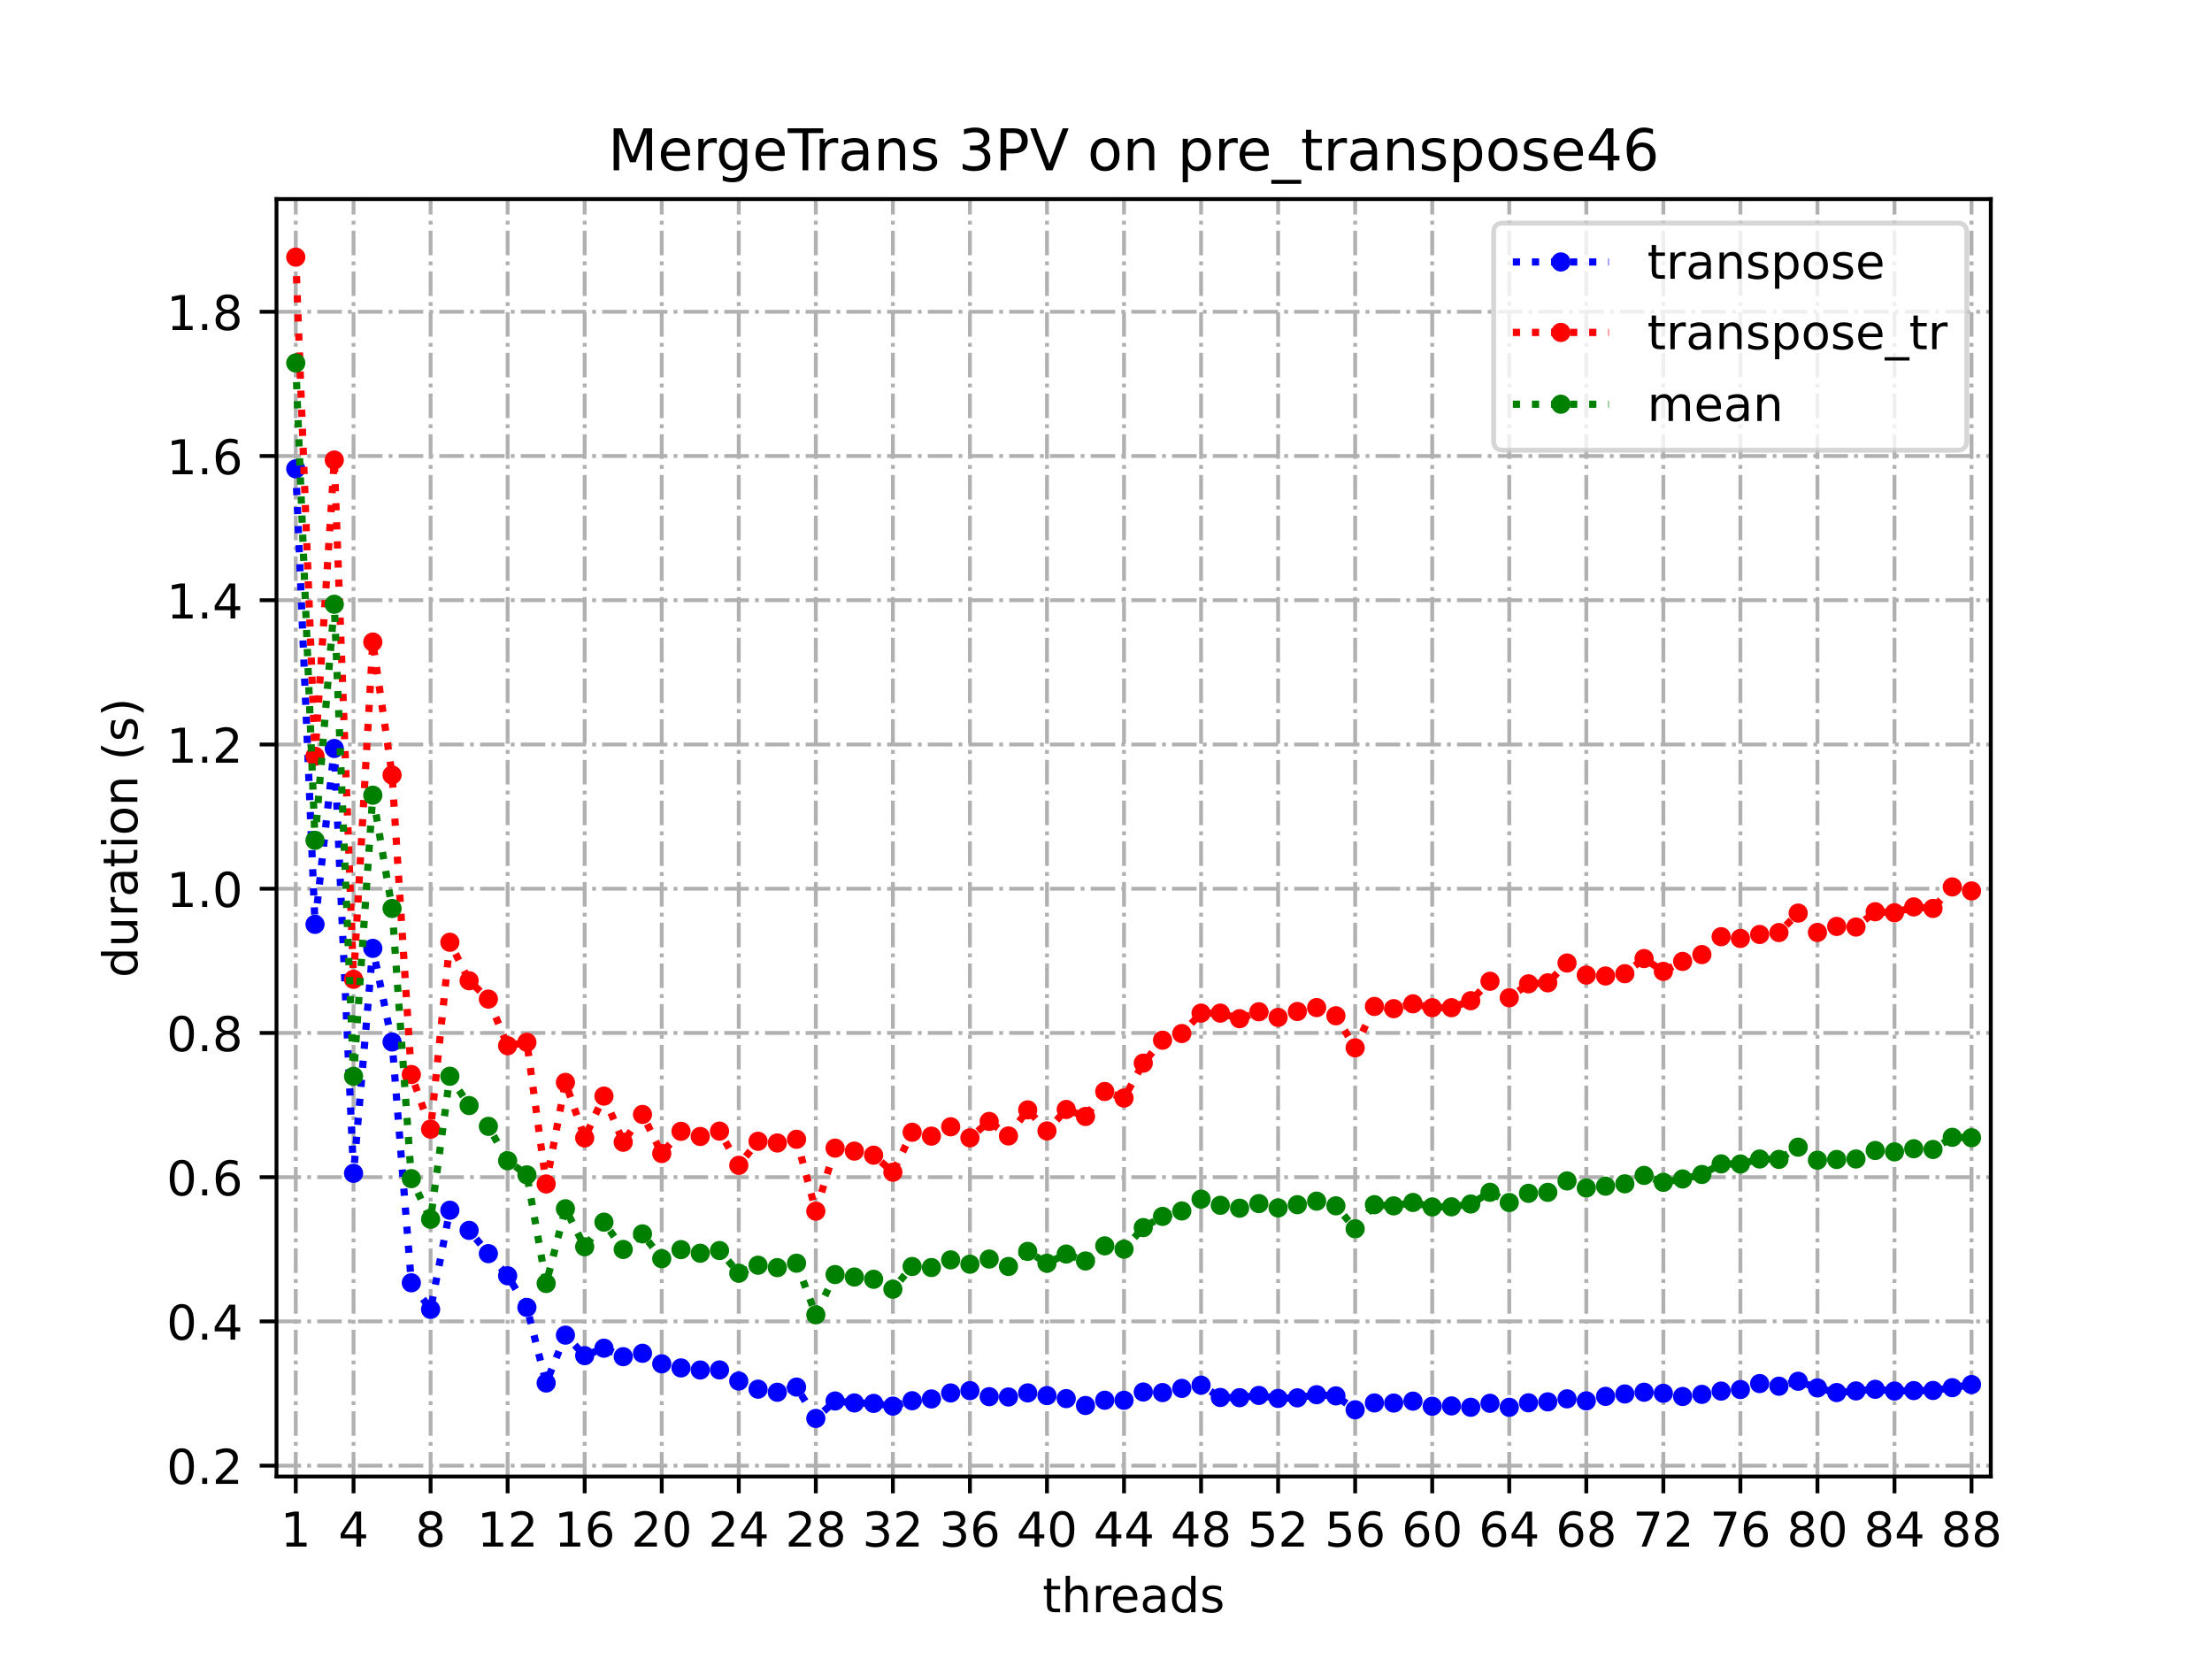 <?xml version="1.0" encoding="utf-8" standalone="no"?>
<!DOCTYPE svg PUBLIC "-//W3C//DTD SVG 1.1//EN"
  "http://www.w3.org/Graphics/SVG/1.1/DTD/svg11.dtd">
<!-- Created with matplotlib (https://matplotlib.org/) -->
<svg height="345.6pt" version="1.1" viewBox="0 0 460.8 345.6" width="460.8pt" xmlns="http://www.w3.org/2000/svg" xmlns:xlink="http://www.w3.org/1999/xlink">
 <defs>
  <style type="text/css">
*{stroke-linecap:butt;stroke-linejoin:round;}
  </style>
 </defs>
 <g id="figure_1">
  <g id="patch_1">
   <path d="M 0 345.6 
L 460.8 345.6 
L 460.8 0 
L 0 0 
z
" style="fill:#ffffff;"/>
  </g>
  <g id="axes_1">
   <g id="patch_2">
    <path d="M 57.6 307.584 
L 414.72 307.584 
L 414.72 41.472 
L 57.6 41.472 
z
" style="fill:#ffffff;"/>
   </g>
   <g id="matplotlib.axis_1">
    <g id="xtick_1">
     <g id="line2d_1">
      <path clip-path="url(#p909897ddf1)" d="M 61.613 307.584 
L 61.613 41.472 
" style="fill:none;stroke:#b0b0b0;stroke-dasharray:5.12,1.28,0.8,1.28;stroke-dashoffset:0;stroke-width:0.8;"/>
     </g>
     <g id="line2d_2">
      <defs>
       <path d="M 0 0 
L 0 3.5 
" id="m6bca6be767" style="stroke:#000000;stroke-width:0.8;"/>
      </defs>
      <g>
       <use style="stroke:#000000;stroke-width:0.8;" x="61.613" xlink:href="#m6bca6be767" y="307.584"/>
      </g>
     </g>
     <g id="text_1">
      <!-- 1 -->
      <defs>
       <path d="M 12.406 8.297 
L 28.516 8.297 
L 28.516 63.922 
L 10.984 60.406 
L 10.984 69.391 
L 28.422 72.906 
L 38.281 72.906 
L 38.281 8.297 
L 54.391 8.297 
L 54.391 0 
L 12.406 0 
z
" id="DejaVuSans-49"/>
      </defs>
      <g transform="translate(58.431 322.182)scale(0.1 -0.1)">
       <use xlink:href="#DejaVuSans-49"/>
      </g>
     </g>
    </g>
    <g id="xtick_2">
     <g id="line2d_3">
      <path clip-path="url(#p909897ddf1)" d="M 73.65 307.584 
L 73.65 41.472 
" style="fill:none;stroke:#b0b0b0;stroke-dasharray:5.12,1.28,0.8,1.28;stroke-dashoffset:0;stroke-width:0.8;"/>
     </g>
     <g id="line2d_4">
      <g>
       <use style="stroke:#000000;stroke-width:0.8;" x="73.65" xlink:href="#m6bca6be767" y="307.584"/>
      </g>
     </g>
     <g id="text_2">
      <!-- 4 -->
      <defs>
       <path d="M 37.797 64.312 
L 12.891 25.391 
L 37.797 25.391 
z
M 35.203 72.906 
L 47.609 72.906 
L 47.609 25.391 
L 58.016 25.391 
L 58.016 17.188 
L 47.609 17.188 
L 47.609 0 
L 37.797 0 
L 37.797 17.188 
L 4.891 17.188 
L 4.891 26.703 
z
" id="DejaVuSans-52"/>
      </defs>
      <g transform="translate(70.469 322.182)scale(0.1 -0.1)">
       <use xlink:href="#DejaVuSans-52"/>
      </g>
     </g>
    </g>
    <g id="xtick_3">
     <g id="line2d_5">
      <path clip-path="url(#p909897ddf1)" d="M 89.701 307.584 
L 89.701 41.472 
" style="fill:none;stroke:#b0b0b0;stroke-dasharray:5.12,1.28,0.8,1.28;stroke-dashoffset:0;stroke-width:0.8;"/>
     </g>
     <g id="line2d_6">
      <g>
       <use style="stroke:#000000;stroke-width:0.8;" x="89.701" xlink:href="#m6bca6be767" y="307.584"/>
      </g>
     </g>
     <g id="text_3">
      <!-- 8 -->
      <defs>
       <path d="M 31.781 34.625 
Q 24.75 34.625 20.719 30.859 
Q 16.703 27.094 16.703 20.516 
Q 16.703 13.922 20.719 10.156 
Q 24.75 6.391 31.781 6.391 
Q 38.812 6.391 42.859 10.172 
Q 46.922 13.969 46.922 20.516 
Q 46.922 27.094 42.891 30.859 
Q 38.875 34.625 31.781 34.625 
z
M 21.922 38.812 
Q 15.578 40.375 12.031 44.719 
Q 8.5 49.078 8.5 55.328 
Q 8.5 64.062 14.719 69.141 
Q 20.953 74.219 31.781 74.219 
Q 42.672 74.219 48.875 69.141 
Q 55.078 64.062 55.078 55.328 
Q 55.078 49.078 51.531 44.719 
Q 48 40.375 41.703 38.812 
Q 48.828 37.156 52.797 32.312 
Q 56.781 27.484 56.781 20.516 
Q 56.781 9.906 50.312 4.234 
Q 43.844 -1.422 31.781 -1.422 
Q 19.734 -1.422 13.25 4.234 
Q 6.781 9.906 6.781 20.516 
Q 6.781 27.484 10.781 32.312 
Q 14.797 37.156 21.922 38.812 
z
M 18.312 54.391 
Q 18.312 48.734 21.844 45.562 
Q 25.391 42.391 31.781 42.391 
Q 38.141 42.391 41.719 45.562 
Q 45.312 48.734 45.312 54.391 
Q 45.312 60.062 41.719 63.234 
Q 38.141 66.406 31.781 66.406 
Q 25.391 66.406 21.844 63.234 
Q 18.312 60.062 18.312 54.391 
z
" id="DejaVuSans-56"/>
      </defs>
      <g transform="translate(86.519 322.182)scale(0.1 -0.1)">
       <use xlink:href="#DejaVuSans-56"/>
      </g>
     </g>
    </g>
    <g id="xtick_4">
     <g id="line2d_7">
      <path clip-path="url(#p909897ddf1)" d="M 105.751 307.584 
L 105.751 41.472 
" style="fill:none;stroke:#b0b0b0;stroke-dasharray:5.12,1.28,0.8,1.28;stroke-dashoffset:0;stroke-width:0.8;"/>
     </g>
     <g id="line2d_8">
      <g>
       <use style="stroke:#000000;stroke-width:0.8;" x="105.751" xlink:href="#m6bca6be767" y="307.584"/>
      </g>
     </g>
     <g id="text_4">
      <!-- 12 -->
      <defs>
       <path d="M 19.188 8.297 
L 53.609 8.297 
L 53.609 0 
L 7.328 0 
L 7.328 8.297 
Q 12.938 14.109 22.625 23.891 
Q 32.328 33.688 34.812 36.531 
Q 39.547 41.844 41.422 45.531 
Q 43.312 49.219 43.312 52.781 
Q 43.312 58.594 39.234 62.25 
Q 35.156 65.922 28.609 65.922 
Q 23.969 65.922 18.812 64.312 
Q 13.672 62.703 7.812 59.422 
L 7.812 69.391 
Q 13.766 71.781 18.938 73 
Q 24.125 74.219 28.422 74.219 
Q 39.75 74.219 46.484 68.547 
Q 53.219 62.891 53.219 53.422 
Q 53.219 48.922 51.531 44.891 
Q 49.859 40.875 45.406 35.406 
Q 44.188 33.984 37.641 27.219 
Q 31.109 20.453 19.188 8.297 
z
" id="DejaVuSans-50"/>
      </defs>
      <g transform="translate(99.389 322.182)scale(0.1 -0.1)">
       <use xlink:href="#DejaVuSans-49"/>
       <use x="63.623" xlink:href="#DejaVuSans-50"/>
      </g>
     </g>
    </g>
    <g id="xtick_5">
     <g id="line2d_9">
      <path clip-path="url(#p909897ddf1)" d="M 121.801 307.584 
L 121.801 41.472 
" style="fill:none;stroke:#b0b0b0;stroke-dasharray:5.12,1.28,0.8,1.28;stroke-dashoffset:0;stroke-width:0.8;"/>
     </g>
     <g id="line2d_10">
      <g>
       <use style="stroke:#000000;stroke-width:0.8;" x="121.801" xlink:href="#m6bca6be767" y="307.584"/>
      </g>
     </g>
     <g id="text_5">
      <!-- 16 -->
      <defs>
       <path d="M 33.016 40.375 
Q 26.375 40.375 22.484 35.828 
Q 18.609 31.297 18.609 23.391 
Q 18.609 15.531 22.484 10.953 
Q 26.375 6.391 33.016 6.391 
Q 39.656 6.391 43.531 10.953 
Q 47.406 15.531 47.406 23.391 
Q 47.406 31.297 43.531 35.828 
Q 39.656 40.375 33.016 40.375 
z
M 52.594 71.297 
L 52.594 62.312 
Q 48.875 64.062 45.094 64.984 
Q 41.312 65.922 37.594 65.922 
Q 27.828 65.922 22.672 59.328 
Q 17.531 52.734 16.797 39.406 
Q 19.672 43.656 24.016 45.922 
Q 28.375 48.188 33.594 48.188 
Q 44.578 48.188 50.953 41.516 
Q 57.328 34.859 57.328 23.391 
Q 57.328 12.156 50.688 5.359 
Q 44.047 -1.422 33.016 -1.422 
Q 20.359 -1.422 13.672 8.266 
Q 6.984 17.969 6.984 36.375 
Q 6.984 53.656 15.188 63.938 
Q 23.391 74.219 37.203 74.219 
Q 40.922 74.219 44.703 73.484 
Q 48.484 72.75 52.594 71.297 
z
" id="DejaVuSans-54"/>
      </defs>
      <g transform="translate(115.439 322.182)scale(0.1 -0.1)">
       <use xlink:href="#DejaVuSans-49"/>
       <use x="63.623" xlink:href="#DejaVuSans-54"/>
      </g>
     </g>
    </g>
    <g id="xtick_6">
     <g id="line2d_11">
      <path clip-path="url(#p909897ddf1)" d="M 137.852 307.584 
L 137.852 41.472 
" style="fill:none;stroke:#b0b0b0;stroke-dasharray:5.12,1.28,0.8,1.28;stroke-dashoffset:0;stroke-width:0.8;"/>
     </g>
     <g id="line2d_12">
      <g>
       <use style="stroke:#000000;stroke-width:0.8;" x="137.852" xlink:href="#m6bca6be767" y="307.584"/>
      </g>
     </g>
     <g id="text_6">
      <!-- 20 -->
      <defs>
       <path d="M 31.781 66.406 
Q 24.172 66.406 20.328 58.906 
Q 16.5 51.422 16.5 36.375 
Q 16.5 21.391 20.328 13.891 
Q 24.172 6.391 31.781 6.391 
Q 39.453 6.391 43.281 13.891 
Q 47.125 21.391 47.125 36.375 
Q 47.125 51.422 43.281 58.906 
Q 39.453 66.406 31.781 66.406 
z
M 31.781 74.219 
Q 44.047 74.219 50.516 64.516 
Q 56.984 54.828 56.984 36.375 
Q 56.984 17.969 50.516 8.266 
Q 44.047 -1.422 31.781 -1.422 
Q 19.531 -1.422 13.062 8.266 
Q 6.594 17.969 6.594 36.375 
Q 6.594 54.828 13.062 64.516 
Q 19.531 74.219 31.781 74.219 
z
" id="DejaVuSans-48"/>
      </defs>
      <g transform="translate(131.489 322.182)scale(0.1 -0.1)">
       <use xlink:href="#DejaVuSans-50"/>
       <use x="63.623" xlink:href="#DejaVuSans-48"/>
      </g>
     </g>
    </g>
    <g id="xtick_7">
     <g id="line2d_13">
      <path clip-path="url(#p909897ddf1)" d="M 153.902 307.584 
L 153.902 41.472 
" style="fill:none;stroke:#b0b0b0;stroke-dasharray:5.12,1.28,0.8,1.28;stroke-dashoffset:0;stroke-width:0.8;"/>
     </g>
     <g id="line2d_14">
      <g>
       <use style="stroke:#000000;stroke-width:0.8;" x="153.902" xlink:href="#m6bca6be767" y="307.584"/>
      </g>
     </g>
     <g id="text_7">
      <!-- 24 -->
      <g transform="translate(147.54 322.182)scale(0.1 -0.1)">
       <use xlink:href="#DejaVuSans-50"/>
       <use x="63.623" xlink:href="#DejaVuSans-52"/>
      </g>
     </g>
    </g>
    <g id="xtick_8">
     <g id="line2d_15">
      <path clip-path="url(#p909897ddf1)" d="M 169.952 307.584 
L 169.952 41.472 
" style="fill:none;stroke:#b0b0b0;stroke-dasharray:5.12,1.28,0.8,1.28;stroke-dashoffset:0;stroke-width:0.8;"/>
     </g>
     <g id="line2d_16">
      <g>
       <use style="stroke:#000000;stroke-width:0.8;" x="169.952" xlink:href="#m6bca6be767" y="307.584"/>
      </g>
     </g>
     <g id="text_8">
      <!-- 28 -->
      <g transform="translate(163.59 322.182)scale(0.1 -0.1)">
       <use xlink:href="#DejaVuSans-50"/>
       <use x="63.623" xlink:href="#DejaVuSans-56"/>
      </g>
     </g>
    </g>
    <g id="xtick_9">
     <g id="line2d_17">
      <path clip-path="url(#p909897ddf1)" d="M 186.003 307.584 
L 186.003 41.472 
" style="fill:none;stroke:#b0b0b0;stroke-dasharray:5.12,1.28,0.8,1.28;stroke-dashoffset:0;stroke-width:0.8;"/>
     </g>
     <g id="line2d_18">
      <g>
       <use style="stroke:#000000;stroke-width:0.8;" x="186.003" xlink:href="#m6bca6be767" y="307.584"/>
      </g>
     </g>
     <g id="text_9">
      <!-- 32 -->
      <defs>
       <path d="M 40.578 39.312 
Q 47.656 37.797 51.625 33 
Q 55.609 28.219 55.609 21.188 
Q 55.609 10.406 48.188 4.484 
Q 40.766 -1.422 27.094 -1.422 
Q 22.516 -1.422 17.656 -0.516 
Q 12.797 0.391 7.625 2.203 
L 7.625 11.719 
Q 11.719 9.328 16.594 8.109 
Q 21.484 6.891 26.812 6.891 
Q 36.078 6.891 40.938 10.547 
Q 45.797 14.203 45.797 21.188 
Q 45.797 27.641 41.281 31.266 
Q 36.766 34.906 28.719 34.906 
L 20.219 34.906 
L 20.219 43.016 
L 29.109 43.016 
Q 36.375 43.016 40.234 45.922 
Q 44.094 48.828 44.094 54.297 
Q 44.094 59.906 40.109 62.906 
Q 36.141 65.922 28.719 65.922 
Q 24.656 65.922 20.016 65.031 
Q 15.375 64.156 9.812 62.312 
L 9.812 71.094 
Q 15.438 72.656 20.344 73.438 
Q 25.25 74.219 29.594 74.219 
Q 40.828 74.219 47.359 69.109 
Q 53.906 64.016 53.906 55.328 
Q 53.906 49.266 50.438 45.094 
Q 46.969 40.922 40.578 39.312 
z
" id="DejaVuSans-51"/>
      </defs>
      <g transform="translate(179.64 322.182)scale(0.1 -0.1)">
       <use xlink:href="#DejaVuSans-51"/>
       <use x="63.623" xlink:href="#DejaVuSans-50"/>
      </g>
     </g>
    </g>
    <g id="xtick_10">
     <g id="line2d_19">
      <path clip-path="url(#p909897ddf1)" d="M 202.053 307.584 
L 202.053 41.472 
" style="fill:none;stroke:#b0b0b0;stroke-dasharray:5.12,1.28,0.8,1.28;stroke-dashoffset:0;stroke-width:0.8;"/>
     </g>
     <g id="line2d_20">
      <g>
       <use style="stroke:#000000;stroke-width:0.8;" x="202.053" xlink:href="#m6bca6be767" y="307.584"/>
      </g>
     </g>
     <g id="text_10">
      <!-- 36 -->
      <g transform="translate(195.691 322.182)scale(0.1 -0.1)">
       <use xlink:href="#DejaVuSans-51"/>
       <use x="63.623" xlink:href="#DejaVuSans-54"/>
      </g>
     </g>
    </g>
    <g id="xtick_11">
     <g id="line2d_21">
      <path clip-path="url(#p909897ddf1)" d="M 218.103 307.584 
L 218.103 41.472 
" style="fill:none;stroke:#b0b0b0;stroke-dasharray:5.12,1.28,0.8,1.28;stroke-dashoffset:0;stroke-width:0.8;"/>
     </g>
     <g id="line2d_22">
      <g>
       <use style="stroke:#000000;stroke-width:0.8;" x="218.103" xlink:href="#m6bca6be767" y="307.584"/>
      </g>
     </g>
     <g id="text_11">
      <!-- 40 -->
      <g transform="translate(211.741 322.182)scale(0.1 -0.1)">
       <use xlink:href="#DejaVuSans-52"/>
       <use x="63.623" xlink:href="#DejaVuSans-48"/>
      </g>
     </g>
    </g>
    <g id="xtick_12">
     <g id="line2d_23">
      <path clip-path="url(#p909897ddf1)" d="M 234.154 307.584 
L 234.154 41.472 
" style="fill:none;stroke:#b0b0b0;stroke-dasharray:5.12,1.28,0.8,1.28;stroke-dashoffset:0;stroke-width:0.8;"/>
     </g>
     <g id="line2d_24">
      <g>
       <use style="stroke:#000000;stroke-width:0.8;" x="234.154" xlink:href="#m6bca6be767" y="307.584"/>
      </g>
     </g>
     <g id="text_12">
      <!-- 44 -->
      <g transform="translate(227.791 322.182)scale(0.1 -0.1)">
       <use xlink:href="#DejaVuSans-52"/>
       <use x="63.623" xlink:href="#DejaVuSans-52"/>
      </g>
     </g>
    </g>
    <g id="xtick_13">
     <g id="line2d_25">
      <path clip-path="url(#p909897ddf1)" d="M 250.204 307.584 
L 250.204 41.472 
" style="fill:none;stroke:#b0b0b0;stroke-dasharray:5.12,1.28,0.8,1.28;stroke-dashoffset:0;stroke-width:0.8;"/>
     </g>
     <g id="line2d_26">
      <g>
       <use style="stroke:#000000;stroke-width:0.8;" x="250.204" xlink:href="#m6bca6be767" y="307.584"/>
      </g>
     </g>
     <g id="text_13">
      <!-- 48 -->
      <g transform="translate(243.842 322.182)scale(0.1 -0.1)">
       <use xlink:href="#DejaVuSans-52"/>
       <use x="63.623" xlink:href="#DejaVuSans-56"/>
      </g>
     </g>
    </g>
    <g id="xtick_14">
     <g id="line2d_27">
      <path clip-path="url(#p909897ddf1)" d="M 266.254 307.584 
L 266.254 41.472 
" style="fill:none;stroke:#b0b0b0;stroke-dasharray:5.12,1.28,0.8,1.28;stroke-dashoffset:0;stroke-width:0.8;"/>
     </g>
     <g id="line2d_28">
      <g>
       <use style="stroke:#000000;stroke-width:0.8;" x="266.254" xlink:href="#m6bca6be767" y="307.584"/>
      </g>
     </g>
     <g id="text_14">
      <!-- 52 -->
      <defs>
       <path d="M 10.797 72.906 
L 49.516 72.906 
L 49.516 64.594 
L 19.828 64.594 
L 19.828 46.734 
Q 21.969 47.469 24.109 47.828 
Q 26.266 48.188 28.422 48.188 
Q 40.625 48.188 47.75 41.5 
Q 54.891 34.812 54.891 23.391 
Q 54.891 11.625 47.562 5.094 
Q 40.234 -1.422 26.906 -1.422 
Q 22.312 -1.422 17.547 -0.641 
Q 12.797 0.141 7.719 1.703 
L 7.719 11.625 
Q 12.109 9.234 16.797 8.062 
Q 21.484 6.891 26.703 6.891 
Q 35.156 6.891 40.078 11.328 
Q 45.016 15.766 45.016 23.391 
Q 45.016 31 40.078 35.438 
Q 35.156 39.891 26.703 39.891 
Q 22.75 39.891 18.812 39.016 
Q 14.891 38.141 10.797 36.281 
z
" id="DejaVuSans-53"/>
      </defs>
      <g transform="translate(259.892 322.182)scale(0.1 -0.1)">
       <use xlink:href="#DejaVuSans-53"/>
       <use x="63.623" xlink:href="#DejaVuSans-50"/>
      </g>
     </g>
    </g>
    <g id="xtick_15">
     <g id="line2d_29">
      <path clip-path="url(#p909897ddf1)" d="M 282.305 307.584 
L 282.305 41.472 
" style="fill:none;stroke:#b0b0b0;stroke-dasharray:5.12,1.28,0.8,1.28;stroke-dashoffset:0;stroke-width:0.8;"/>
     </g>
     <g id="line2d_30">
      <g>
       <use style="stroke:#000000;stroke-width:0.8;" x="282.305" xlink:href="#m6bca6be767" y="307.584"/>
      </g>
     </g>
     <g id="text_15">
      <!-- 56 -->
      <g transform="translate(275.942 322.182)scale(0.1 -0.1)">
       <use xlink:href="#DejaVuSans-53"/>
       <use x="63.623" xlink:href="#DejaVuSans-54"/>
      </g>
     </g>
    </g>
    <g id="xtick_16">
     <g id="line2d_31">
      <path clip-path="url(#p909897ddf1)" d="M 298.355 307.584 
L 298.355 41.472 
" style="fill:none;stroke:#b0b0b0;stroke-dasharray:5.12,1.28,0.8,1.28;stroke-dashoffset:0;stroke-width:0.8;"/>
     </g>
     <g id="line2d_32">
      <g>
       <use style="stroke:#000000;stroke-width:0.8;" x="298.355" xlink:href="#m6bca6be767" y="307.584"/>
      </g>
     </g>
     <g id="text_16">
      <!-- 60 -->
      <g transform="translate(291.993 322.182)scale(0.1 -0.1)">
       <use xlink:href="#DejaVuSans-54"/>
       <use x="63.623" xlink:href="#DejaVuSans-48"/>
      </g>
     </g>
    </g>
    <g id="xtick_17">
     <g id="line2d_33">
      <path clip-path="url(#p909897ddf1)" d="M 314.405 307.584 
L 314.405 41.472 
" style="fill:none;stroke:#b0b0b0;stroke-dasharray:5.12,1.28,0.8,1.28;stroke-dashoffset:0;stroke-width:0.8;"/>
     </g>
     <g id="line2d_34">
      <g>
       <use style="stroke:#000000;stroke-width:0.8;" x="314.405" xlink:href="#m6bca6be767" y="307.584"/>
      </g>
     </g>
     <g id="text_17">
      <!-- 64 -->
      <g transform="translate(308.043 322.182)scale(0.1 -0.1)">
       <use xlink:href="#DejaVuSans-54"/>
       <use x="63.623" xlink:href="#DejaVuSans-52"/>
      </g>
     </g>
    </g>
    <g id="xtick_18">
     <g id="line2d_35">
      <path clip-path="url(#p909897ddf1)" d="M 330.456 307.584 
L 330.456 41.472 
" style="fill:none;stroke:#b0b0b0;stroke-dasharray:5.12,1.28,0.8,1.28;stroke-dashoffset:0;stroke-width:0.8;"/>
     </g>
     <g id="line2d_36">
      <g>
       <use style="stroke:#000000;stroke-width:0.8;" x="330.456" xlink:href="#m6bca6be767" y="307.584"/>
      </g>
     </g>
     <g id="text_18">
      <!-- 68 -->
      <g transform="translate(324.093 322.182)scale(0.1 -0.1)">
       <use xlink:href="#DejaVuSans-54"/>
       <use x="63.623" xlink:href="#DejaVuSans-56"/>
      </g>
     </g>
    </g>
    <g id="xtick_19">
     <g id="line2d_37">
      <path clip-path="url(#p909897ddf1)" d="M 346.506 307.584 
L 346.506 41.472 
" style="fill:none;stroke:#b0b0b0;stroke-dasharray:5.12,1.28,0.8,1.28;stroke-dashoffset:0;stroke-width:0.8;"/>
     </g>
     <g id="line2d_38">
      <g>
       <use style="stroke:#000000;stroke-width:0.8;" x="346.506" xlink:href="#m6bca6be767" y="307.584"/>
      </g>
     </g>
     <g id="text_19">
      <!-- 72 -->
      <defs>
       <path d="M 8.203 72.906 
L 55.078 72.906 
L 55.078 68.703 
L 28.609 0 
L 18.312 0 
L 43.219 64.594 
L 8.203 64.594 
z
" id="DejaVuSans-55"/>
      </defs>
      <g transform="translate(340.144 322.182)scale(0.1 -0.1)">
       <use xlink:href="#DejaVuSans-55"/>
       <use x="63.623" xlink:href="#DejaVuSans-50"/>
      </g>
     </g>
    </g>
    <g id="xtick_20">
     <g id="line2d_39">
      <path clip-path="url(#p909897ddf1)" d="M 362.556 307.584 
L 362.556 41.472 
" style="fill:none;stroke:#b0b0b0;stroke-dasharray:5.12,1.28,0.8,1.28;stroke-dashoffset:0;stroke-width:0.8;"/>
     </g>
     <g id="line2d_40">
      <g>
       <use style="stroke:#000000;stroke-width:0.8;" x="362.556" xlink:href="#m6bca6be767" y="307.584"/>
      </g>
     </g>
     <g id="text_20">
      <!-- 76 -->
      <g transform="translate(356.194 322.182)scale(0.1 -0.1)">
       <use xlink:href="#DejaVuSans-55"/>
       <use x="63.623" xlink:href="#DejaVuSans-54"/>
      </g>
     </g>
    </g>
    <g id="xtick_21">
     <g id="line2d_41">
      <path clip-path="url(#p909897ddf1)" d="M 378.607 307.584 
L 378.607 41.472 
" style="fill:none;stroke:#b0b0b0;stroke-dasharray:5.12,1.28,0.8,1.28;stroke-dashoffset:0;stroke-width:0.8;"/>
     </g>
     <g id="line2d_42">
      <g>
       <use style="stroke:#000000;stroke-width:0.8;" x="378.607" xlink:href="#m6bca6be767" y="307.584"/>
      </g>
     </g>
     <g id="text_21">
      <!-- 80 -->
      <g transform="translate(372.244 322.182)scale(0.1 -0.1)">
       <use xlink:href="#DejaVuSans-56"/>
       <use x="63.623" xlink:href="#DejaVuSans-48"/>
      </g>
     </g>
    </g>
    <g id="xtick_22">
     <g id="line2d_43">
      <path clip-path="url(#p909897ddf1)" d="M 394.657 307.584 
L 394.657 41.472 
" style="fill:none;stroke:#b0b0b0;stroke-dasharray:5.12,1.28,0.8,1.28;stroke-dashoffset:0;stroke-width:0.8;"/>
     </g>
     <g id="line2d_44">
      <g>
       <use style="stroke:#000000;stroke-width:0.8;" x="394.657" xlink:href="#m6bca6be767" y="307.584"/>
      </g>
     </g>
     <g id="text_22">
      <!-- 84 -->
      <g transform="translate(388.295 322.182)scale(0.1 -0.1)">
       <use xlink:href="#DejaVuSans-56"/>
       <use x="63.623" xlink:href="#DejaVuSans-52"/>
      </g>
     </g>
    </g>
    <g id="xtick_23">
     <g id="line2d_45">
      <path clip-path="url(#p909897ddf1)" d="M 410.707 307.584 
L 410.707 41.472 
" style="fill:none;stroke:#b0b0b0;stroke-dasharray:5.12,1.28,0.8,1.28;stroke-dashoffset:0;stroke-width:0.8;"/>
     </g>
     <g id="line2d_46">
      <g>
       <use style="stroke:#000000;stroke-width:0.8;" x="410.707" xlink:href="#m6bca6be767" y="307.584"/>
      </g>
     </g>
     <g id="text_23">
      <!-- 88 -->
      <g transform="translate(404.345 322.182)scale(0.1 -0.1)">
       <use xlink:href="#DejaVuSans-56"/>
       <use x="63.623" xlink:href="#DejaVuSans-56"/>
      </g>
     </g>
    </g>
    <g id="text_24">
     <!-- threads -->
     <defs>
      <path d="M 18.312 70.219 
L 18.312 54.688 
L 36.812 54.688 
L 36.812 47.703 
L 18.312 47.703 
L 18.312 18.016 
Q 18.312 11.328 20.141 9.422 
Q 21.969 7.516 27.594 7.516 
L 36.812 7.516 
L 36.812 0 
L 27.594 0 
Q 17.188 0 13.234 3.875 
Q 9.281 7.766 9.281 18.016 
L 9.281 47.703 
L 2.688 47.703 
L 2.688 54.688 
L 9.281 54.688 
L 9.281 70.219 
z
" id="DejaVuSans-116"/>
      <path d="M 54.891 33.016 
L 54.891 0 
L 45.906 0 
L 45.906 32.719 
Q 45.906 40.484 42.875 44.328 
Q 39.844 48.188 33.797 48.188 
Q 26.516 48.188 22.312 43.547 
Q 18.109 38.922 18.109 30.906 
L 18.109 0 
L 9.078 0 
L 9.078 75.984 
L 18.109 75.984 
L 18.109 46.188 
Q 21.344 51.125 25.703 53.562 
Q 30.078 56 35.797 56 
Q 45.219 56 50.047 50.172 
Q 54.891 44.344 54.891 33.016 
z
" id="DejaVuSans-104"/>
      <path d="M 41.109 46.297 
Q 39.594 47.172 37.812 47.578 
Q 36.031 48 33.891 48 
Q 26.266 48 22.188 43.047 
Q 18.109 38.094 18.109 28.812 
L 18.109 0 
L 9.078 0 
L 9.078 54.688 
L 18.109 54.688 
L 18.109 46.188 
Q 20.953 51.172 25.484 53.578 
Q 30.031 56 36.531 56 
Q 37.453 56 38.578 55.875 
Q 39.703 55.766 41.062 55.516 
z
" id="DejaVuSans-114"/>
      <path d="M 56.203 29.594 
L 56.203 25.203 
L 14.891 25.203 
Q 15.484 15.922 20.484 11.062 
Q 25.484 6.203 34.422 6.203 
Q 39.594 6.203 44.453 7.469 
Q 49.312 8.734 54.109 11.281 
L 54.109 2.781 
Q 49.266 0.734 44.188 -0.344 
Q 39.109 -1.422 33.891 -1.422 
Q 20.797 -1.422 13.156 6.188 
Q 5.516 13.812 5.516 26.812 
Q 5.516 40.234 12.766 48.109 
Q 20.016 56 32.328 56 
Q 43.359 56 49.781 48.891 
Q 56.203 41.797 56.203 29.594 
z
M 47.219 32.234 
Q 47.125 39.594 43.094 43.984 
Q 39.062 48.391 32.422 48.391 
Q 24.906 48.391 20.391 44.141 
Q 15.875 39.891 15.188 32.172 
z
" id="DejaVuSans-101"/>
      <path d="M 34.281 27.484 
Q 23.391 27.484 19.188 25 
Q 14.984 22.516 14.984 16.5 
Q 14.984 11.719 18.141 8.906 
Q 21.297 6.109 26.703 6.109 
Q 34.188 6.109 38.703 11.406 
Q 43.219 16.703 43.219 25.484 
L 43.219 27.484 
z
M 52.203 31.203 
L 52.203 0 
L 43.219 0 
L 43.219 8.297 
Q 40.141 3.328 35.547 0.953 
Q 30.953 -1.422 24.312 -1.422 
Q 15.922 -1.422 10.953 3.297 
Q 6 8.016 6 15.922 
Q 6 25.141 12.172 29.828 
Q 18.359 34.516 30.609 34.516 
L 43.219 34.516 
L 43.219 35.406 
Q 43.219 41.609 39.141 45 
Q 35.062 48.391 27.688 48.391 
Q 23 48.391 18.547 47.266 
Q 14.109 46.141 10.016 43.891 
L 10.016 52.203 
Q 14.938 54.109 19.578 55.047 
Q 24.219 56 28.609 56 
Q 40.484 56 46.344 49.844 
Q 52.203 43.703 52.203 31.203 
z
" id="DejaVuSans-97"/>
      <path d="M 45.406 46.391 
L 45.406 75.984 
L 54.391 75.984 
L 54.391 0 
L 45.406 0 
L 45.406 8.203 
Q 42.578 3.328 38.25 0.953 
Q 33.938 -1.422 27.875 -1.422 
Q 17.969 -1.422 11.734 6.484 
Q 5.516 14.406 5.516 27.297 
Q 5.516 40.188 11.734 48.094 
Q 17.969 56 27.875 56 
Q 33.938 56 38.25 53.625 
Q 42.578 51.266 45.406 46.391 
z
M 14.797 27.297 
Q 14.797 17.391 18.875 11.75 
Q 22.953 6.109 30.078 6.109 
Q 37.203 6.109 41.297 11.75 
Q 45.406 17.391 45.406 27.297 
Q 45.406 37.203 41.297 42.844 
Q 37.203 48.484 30.078 48.484 
Q 22.953 48.484 18.875 42.844 
Q 14.797 37.203 14.797 27.297 
z
" id="DejaVuSans-100"/>
      <path d="M 44.281 53.078 
L 44.281 44.578 
Q 40.484 46.531 36.375 47.5 
Q 32.281 48.484 27.875 48.484 
Q 21.188 48.484 17.844 46.438 
Q 14.5 44.391 14.5 40.281 
Q 14.5 37.156 16.891 35.375 
Q 19.281 33.594 26.516 31.984 
L 29.594 31.297 
Q 39.156 29.25 43.188 25.516 
Q 47.219 21.781 47.219 15.094 
Q 47.219 7.469 41.188 3.016 
Q 35.156 -1.422 24.609 -1.422 
Q 20.219 -1.422 15.453 -0.562 
Q 10.688 0.297 5.422 2 
L 5.422 11.281 
Q 10.406 8.688 15.234 7.391 
Q 20.062 6.109 24.812 6.109 
Q 31.156 6.109 34.562 8.281 
Q 37.984 10.453 37.984 14.406 
Q 37.984 18.062 35.516 20.016 
Q 33.062 21.969 24.703 23.781 
L 21.578 24.516 
Q 13.234 26.266 9.516 29.906 
Q 5.812 33.547 5.812 39.891 
Q 5.812 47.609 11.281 51.797 
Q 16.75 56 26.812 56 
Q 31.781 56 36.172 55.266 
Q 40.578 54.547 44.281 53.078 
z
" id="DejaVuSans-115"/>
     </defs>
     <g transform="translate(217.169 335.861)scale(0.1 -0.1)">
      <use xlink:href="#DejaVuSans-116"/>
      <use x="39.209" xlink:href="#DejaVuSans-104"/>
      <use x="102.588" xlink:href="#DejaVuSans-114"/>
      <use x="141.451" xlink:href="#DejaVuSans-101"/>
      <use x="202.975" xlink:href="#DejaVuSans-97"/>
      <use x="264.254" xlink:href="#DejaVuSans-100"/>
      <use x="327.73" xlink:href="#DejaVuSans-115"/>
     </g>
    </g>
   </g>
   <g id="matplotlib.axis_2">
    <g id="ytick_1">
     <g id="line2d_47">
      <path clip-path="url(#p909897ddf1)" d="M 57.6 305.322 
L 414.72 305.322 
" style="fill:none;stroke:#b0b0b0;stroke-dasharray:5.12,1.28,0.8,1.28;stroke-dashoffset:0;stroke-width:0.8;"/>
     </g>
     <g id="line2d_48">
      <defs>
       <path d="M 0 0 
L -3.5 0 
" id="m3dbc01494c" style="stroke:#000000;stroke-width:0.8;"/>
      </defs>
      <g>
       <use style="stroke:#000000;stroke-width:0.8;" x="57.6" xlink:href="#m3dbc01494c" y="305.322"/>
      </g>
     </g>
     <g id="text_25">
      <!-- 0.2 -->
      <defs>
       <path d="M 10.688 12.406 
L 21 12.406 
L 21 0 
L 10.688 0 
z
" id="DejaVuSans-46"/>
      </defs>
      <g transform="translate(34.697 309.121)scale(0.1 -0.1)">
       <use xlink:href="#DejaVuSans-48"/>
       <use x="63.623" xlink:href="#DejaVuSans-46"/>
       <use x="95.41" xlink:href="#DejaVuSans-50"/>
      </g>
     </g>
    </g>
    <g id="ytick_2">
     <g id="line2d_49">
      <path clip-path="url(#p909897ddf1)" d="M 57.6 275.275 
L 414.72 275.275 
" style="fill:none;stroke:#b0b0b0;stroke-dasharray:5.12,1.28,0.8,1.28;stroke-dashoffset:0;stroke-width:0.8;"/>
     </g>
     <g id="line2d_50">
      <g>
       <use style="stroke:#000000;stroke-width:0.8;" x="57.6" xlink:href="#m3dbc01494c" y="275.275"/>
      </g>
     </g>
     <g id="text_26">
      <!-- 0.4 -->
      <g transform="translate(34.697 279.074)scale(0.1 -0.1)">
       <use xlink:href="#DejaVuSans-48"/>
       <use x="63.623" xlink:href="#DejaVuSans-46"/>
       <use x="95.41" xlink:href="#DejaVuSans-52"/>
      </g>
     </g>
    </g>
    <g id="ytick_3">
     <g id="line2d_51">
      <path clip-path="url(#p909897ddf1)" d="M 57.6 245.228 
L 414.72 245.228 
" style="fill:none;stroke:#b0b0b0;stroke-dasharray:5.12,1.28,0.8,1.28;stroke-dashoffset:0;stroke-width:0.8;"/>
     </g>
     <g id="line2d_52">
      <g>
       <use style="stroke:#000000;stroke-width:0.8;" x="57.6" xlink:href="#m3dbc01494c" y="245.228"/>
      </g>
     </g>
     <g id="text_27">
      <!-- 0.6 -->
      <g transform="translate(34.697 249.028)scale(0.1 -0.1)">
       <use xlink:href="#DejaVuSans-48"/>
       <use x="63.623" xlink:href="#DejaVuSans-46"/>
       <use x="95.41" xlink:href="#DejaVuSans-54"/>
      </g>
     </g>
    </g>
    <g id="ytick_4">
     <g id="line2d_53">
      <path clip-path="url(#p909897ddf1)" d="M 57.6 215.182 
L 414.72 215.182 
" style="fill:none;stroke:#b0b0b0;stroke-dasharray:5.12,1.28,0.8,1.28;stroke-dashoffset:0;stroke-width:0.8;"/>
     </g>
     <g id="line2d_54">
      <g>
       <use style="stroke:#000000;stroke-width:0.8;" x="57.6" xlink:href="#m3dbc01494c" y="215.182"/>
      </g>
     </g>
     <g id="text_28">
      <!-- 0.8 -->
      <g transform="translate(34.697 218.981)scale(0.1 -0.1)">
       <use xlink:href="#DejaVuSans-48"/>
       <use x="63.623" xlink:href="#DejaVuSans-46"/>
       <use x="95.41" xlink:href="#DejaVuSans-56"/>
      </g>
     </g>
    </g>
    <g id="ytick_5">
     <g id="line2d_55">
      <path clip-path="url(#p909897ddf1)" d="M 57.6 185.135 
L 414.72 185.135 
" style="fill:none;stroke:#b0b0b0;stroke-dasharray:5.12,1.28,0.8,1.28;stroke-dashoffset:0;stroke-width:0.8;"/>
     </g>
     <g id="line2d_56">
      <g>
       <use style="stroke:#000000;stroke-width:0.8;" x="57.6" xlink:href="#m3dbc01494c" y="185.135"/>
      </g>
     </g>
     <g id="text_29">
      <!-- 1.0 -->
      <g transform="translate(34.697 188.934)scale(0.1 -0.1)">
       <use xlink:href="#DejaVuSans-49"/>
       <use x="63.623" xlink:href="#DejaVuSans-46"/>
       <use x="95.41" xlink:href="#DejaVuSans-48"/>
      </g>
     </g>
    </g>
    <g id="ytick_6">
     <g id="line2d_57">
      <path clip-path="url(#p909897ddf1)" d="M 57.6 155.088 
L 414.72 155.088 
" style="fill:none;stroke:#b0b0b0;stroke-dasharray:5.12,1.28,0.8,1.28;stroke-dashoffset:0;stroke-width:0.8;"/>
     </g>
     <g id="line2d_58">
      <g>
       <use style="stroke:#000000;stroke-width:0.8;" x="57.6" xlink:href="#m3dbc01494c" y="155.088"/>
      </g>
     </g>
     <g id="text_30">
      <!-- 1.2 -->
      <g transform="translate(34.697 158.887)scale(0.1 -0.1)">
       <use xlink:href="#DejaVuSans-49"/>
       <use x="63.623" xlink:href="#DejaVuSans-46"/>
       <use x="95.41" xlink:href="#DejaVuSans-50"/>
      </g>
     </g>
    </g>
    <g id="ytick_7">
     <g id="line2d_59">
      <path clip-path="url(#p909897ddf1)" d="M 57.6 125.042 
L 414.72 125.042 
" style="fill:none;stroke:#b0b0b0;stroke-dasharray:5.12,1.28,0.8,1.28;stroke-dashoffset:0;stroke-width:0.8;"/>
     </g>
     <g id="line2d_60">
      <g>
       <use style="stroke:#000000;stroke-width:0.8;" x="57.6" xlink:href="#m3dbc01494c" y="125.042"/>
      </g>
     </g>
     <g id="text_31">
      <!-- 1.4 -->
      <g transform="translate(34.697 128.841)scale(0.1 -0.1)">
       <use xlink:href="#DejaVuSans-49"/>
       <use x="63.623" xlink:href="#DejaVuSans-46"/>
       <use x="95.41" xlink:href="#DejaVuSans-52"/>
      </g>
     </g>
    </g>
    <g id="ytick_8">
     <g id="line2d_61">
      <path clip-path="url(#p909897ddf1)" d="M 57.6 94.995 
L 414.72 94.995 
" style="fill:none;stroke:#b0b0b0;stroke-dasharray:5.12,1.28,0.8,1.28;stroke-dashoffset:0;stroke-width:0.8;"/>
     </g>
     <g id="line2d_62">
      <g>
       <use style="stroke:#000000;stroke-width:0.8;" x="57.6" xlink:href="#m3dbc01494c" y="94.995"/>
      </g>
     </g>
     <g id="text_32">
      <!-- 1.6 -->
      <g transform="translate(34.697 98.794)scale(0.1 -0.1)">
       <use xlink:href="#DejaVuSans-49"/>
       <use x="63.623" xlink:href="#DejaVuSans-46"/>
       <use x="95.41" xlink:href="#DejaVuSans-54"/>
      </g>
     </g>
    </g>
    <g id="ytick_9">
     <g id="line2d_63">
      <path clip-path="url(#p909897ddf1)" d="M 57.6 64.948 
L 414.72 64.948 
" style="fill:none;stroke:#b0b0b0;stroke-dasharray:5.12,1.28,0.8,1.28;stroke-dashoffset:0;stroke-width:0.8;"/>
     </g>
     <g id="line2d_64">
      <g>
       <use style="stroke:#000000;stroke-width:0.8;" x="57.6" xlink:href="#m3dbc01494c" y="64.948"/>
      </g>
     </g>
     <g id="text_33">
      <!-- 1.8 -->
      <g transform="translate(34.697 68.747)scale(0.1 -0.1)">
       <use xlink:href="#DejaVuSans-49"/>
       <use x="63.623" xlink:href="#DejaVuSans-46"/>
       <use x="95.41" xlink:href="#DejaVuSans-56"/>
      </g>
     </g>
    </g>
    <g id="text_34">
     <!-- duration (s) -->
     <defs>
      <path d="M 8.5 21.578 
L 8.5 54.688 
L 17.484 54.688 
L 17.484 21.922 
Q 17.484 14.156 20.5 10.266 
Q 23.531 6.391 29.594 6.391 
Q 36.859 6.391 41.078 11.031 
Q 45.312 15.672 45.312 23.688 
L 45.312 54.688 
L 54.297 54.688 
L 54.297 0 
L 45.312 0 
L 45.312 8.406 
Q 42.047 3.422 37.719 1 
Q 33.406 -1.422 27.688 -1.422 
Q 18.266 -1.422 13.375 4.438 
Q 8.5 10.297 8.5 21.578 
z
M 31.109 56 
z
" id="DejaVuSans-117"/>
      <path d="M 9.422 54.688 
L 18.406 54.688 
L 18.406 0 
L 9.422 0 
z
M 9.422 75.984 
L 18.406 75.984 
L 18.406 64.594 
L 9.422 64.594 
z
" id="DejaVuSans-105"/>
      <path d="M 30.609 48.391 
Q 23.391 48.391 19.188 42.75 
Q 14.984 37.109 14.984 27.297 
Q 14.984 17.484 19.156 11.844 
Q 23.344 6.203 30.609 6.203 
Q 37.797 6.203 41.984 11.859 
Q 46.188 17.531 46.188 27.297 
Q 46.188 37.016 41.984 42.703 
Q 37.797 48.391 30.609 48.391 
z
M 30.609 56 
Q 42.328 56 49.016 48.375 
Q 55.719 40.766 55.719 27.297 
Q 55.719 13.875 49.016 6.219 
Q 42.328 -1.422 30.609 -1.422 
Q 18.844 -1.422 12.172 6.219 
Q 5.516 13.875 5.516 27.297 
Q 5.516 40.766 12.172 48.375 
Q 18.844 56 30.609 56 
z
" id="DejaVuSans-111"/>
      <path d="M 54.891 33.016 
L 54.891 0 
L 45.906 0 
L 45.906 32.719 
Q 45.906 40.484 42.875 44.328 
Q 39.844 48.188 33.797 48.188 
Q 26.516 48.188 22.312 43.547 
Q 18.109 38.922 18.109 30.906 
L 18.109 0 
L 9.078 0 
L 9.078 54.688 
L 18.109 54.688 
L 18.109 46.188 
Q 21.344 51.125 25.703 53.562 
Q 30.078 56 35.797 56 
Q 45.219 56 50.047 50.172 
Q 54.891 44.344 54.891 33.016 
z
" id="DejaVuSans-110"/>
      <path id="DejaVuSans-32"/>
      <path d="M 31 75.875 
Q 24.469 64.656 21.281 53.656 
Q 18.109 42.672 18.109 31.391 
Q 18.109 20.125 21.312 9.062 
Q 24.516 -2 31 -13.188 
L 23.188 -13.188 
Q 15.875 -1.703 12.234 9.375 
Q 8.594 20.453 8.594 31.391 
Q 8.594 42.281 12.203 53.312 
Q 15.828 64.359 23.188 75.875 
z
" id="DejaVuSans-40"/>
      <path d="M 8.016 75.875 
L 15.828 75.875 
Q 23.141 64.359 26.781 53.312 
Q 30.422 42.281 30.422 31.391 
Q 30.422 20.453 26.781 9.375 
Q 23.141 -1.703 15.828 -13.188 
L 8.016 -13.188 
Q 14.5 -2 17.703 9.062 
Q 20.906 20.125 20.906 31.391 
Q 20.906 42.672 17.703 53.656 
Q 14.5 64.656 8.016 75.875 
z
" id="DejaVuSans-41"/>
     </defs>
     <g transform="translate(28.617 203.663)rotate(-90)scale(0.1 -0.1)">
      <use xlink:href="#DejaVuSans-100"/>
      <use x="63.477" xlink:href="#DejaVuSans-117"/>
      <use x="126.855" xlink:href="#DejaVuSans-114"/>
      <use x="167.969" xlink:href="#DejaVuSans-97"/>
      <use x="229.248" xlink:href="#DejaVuSans-116"/>
      <use x="268.457" xlink:href="#DejaVuSans-105"/>
      <use x="296.24" xlink:href="#DejaVuSans-111"/>
      <use x="357.422" xlink:href="#DejaVuSans-110"/>
      <use x="420.801" xlink:href="#DejaVuSans-32"/>
      <use x="452.588" xlink:href="#DejaVuSans-40"/>
      <use x="491.602" xlink:href="#DejaVuSans-115"/>
      <use x="543.701" xlink:href="#DejaVuSans-41"/>
     </g>
    </g>
   </g>
   <g id="line2d_65">
    <path clip-path="url(#p909897ddf1)" d="M 61.613 97.67 
L 65.625 192.564 
L 69.638 155.923 
L 73.65 244.421 
L 77.663 197.562 
L 81.676 217.063 
L 85.688 267.229 
L 89.701 272.774 
L 93.713 252.114 
L 97.726 256.307 
L 101.738 261.155 
L 105.751 265.767 
L 109.764 272.36 
L 113.776 288.105 
L 117.789 278.133 
L 121.801 282.408 
L 125.814 280.854 
L 129.827 282.623 
L 133.839 281.915 
L 137.852 284.109 
L 141.864 284.966 
L 145.877 285.398 
L 149.889 285.381 
L 153.902 287.7 
L 157.915 289.387 
L 161.927 290.033 
L 165.94 288.958 
L 169.952 295.488 
L 173.965 291.85 
L 177.978 292.259 
L 181.99 292.353 
L 186.003 292.914 
L 190.015 291.8 
L 194.028 291.427 
L 198.04 290.178 
L 202.053 289.689 
L 206.066 290.953 
L 210.078 291.017 
L 214.091 290.166 
L 218.103 290.731 
L 222.116 291.357 
L 226.129 292.789 
L 230.141 291.694 
L 234.154 291.704 
L 238.166 289.984 
L 242.179 290.101 
L 246.191 289.228 
L 250.204 288.559 
L 254.217 291.118 
L 258.229 291.164 
L 262.242 290.692 
L 266.254 291.316 
L 270.267 291.2 
L 274.28 290.546 
L 278.292 290.788 
L 282.305 293.683 
L 286.317 292.256 
L 290.33 292.285 
L 294.342 291.881 
L 298.355 292.945 
L 302.368 292.881 
L 306.38 293.16 
L 310.393 292.334 
L 314.405 293.164 
L 318.418 292.233 
L 322.431 292.031 
L 326.443 291.403 
L 330.456 291.827 
L 334.468 290.887 
L 338.481 290.387 
L 342.493 290.027 
L 346.506 290.249 
L 350.519 290.917 
L 354.531 290.471 
L 358.544 289.792 
L 362.556 289.465 
L 366.569 288.219 
L 370.582 288.772 
L 374.594 287.743 
L 378.607 289.132 
L 382.619 290.094 
L 386.632 289.752 
L 390.644 289.418 
L 394.657 289.774 
L 398.67 289.685 
L 402.682 289.661 
L 406.695 289.082 
L 410.707 288.426 
" style="fill:none;stroke:#0000ff;stroke-dasharray:1.5,2.475;stroke-dashoffset:0;stroke-width:1.5;"/>
    <defs>
     <path d="M 0 1.5 
C 0.398 1.5 0.779 1.342 1.061 1.061 
C 1.342 0.779 1.5 0.398 1.5 0 
C 1.5 -0.398 1.342 -0.779 1.061 -1.061 
C 0.779 -1.342 0.398 -1.5 0 -1.5 
C -0.398 -1.5 -0.779 -1.342 -1.061 -1.061 
C -1.342 -0.779 -1.5 -0.398 -1.5 0 
C -1.5 0.398 -1.342 0.779 -1.061 1.061 
C -0.779 1.342 -0.398 1.5 0 1.5 
z
" id="m719a376e16" style="stroke:#0000ff;"/>
    </defs>
    <g clip-path="url(#p909897ddf1)">
     <use style="fill:#0000ff;stroke:#0000ff;" x="61.613" xlink:href="#m719a376e16" y="97.67"/>
     <use style="fill:#0000ff;stroke:#0000ff;" x="65.625" xlink:href="#m719a376e16" y="192.564"/>
     <use style="fill:#0000ff;stroke:#0000ff;" x="69.638" xlink:href="#m719a376e16" y="155.923"/>
     <use style="fill:#0000ff;stroke:#0000ff;" x="73.65" xlink:href="#m719a376e16" y="244.421"/>
     <use style="fill:#0000ff;stroke:#0000ff;" x="77.663" xlink:href="#m719a376e16" y="197.562"/>
     <use style="fill:#0000ff;stroke:#0000ff;" x="81.676" xlink:href="#m719a376e16" y="217.063"/>
     <use style="fill:#0000ff;stroke:#0000ff;" x="85.688" xlink:href="#m719a376e16" y="267.229"/>
     <use style="fill:#0000ff;stroke:#0000ff;" x="89.701" xlink:href="#m719a376e16" y="272.774"/>
     <use style="fill:#0000ff;stroke:#0000ff;" x="93.713" xlink:href="#m719a376e16" y="252.114"/>
     <use style="fill:#0000ff;stroke:#0000ff;" x="97.726" xlink:href="#m719a376e16" y="256.307"/>
     <use style="fill:#0000ff;stroke:#0000ff;" x="101.738" xlink:href="#m719a376e16" y="261.155"/>
     <use style="fill:#0000ff;stroke:#0000ff;" x="105.751" xlink:href="#m719a376e16" y="265.767"/>
     <use style="fill:#0000ff;stroke:#0000ff;" x="109.764" xlink:href="#m719a376e16" y="272.36"/>
     <use style="fill:#0000ff;stroke:#0000ff;" x="113.776" xlink:href="#m719a376e16" y="288.105"/>
     <use style="fill:#0000ff;stroke:#0000ff;" x="117.789" xlink:href="#m719a376e16" y="278.133"/>
     <use style="fill:#0000ff;stroke:#0000ff;" x="121.801" xlink:href="#m719a376e16" y="282.408"/>
     <use style="fill:#0000ff;stroke:#0000ff;" x="125.814" xlink:href="#m719a376e16" y="280.854"/>
     <use style="fill:#0000ff;stroke:#0000ff;" x="129.827" xlink:href="#m719a376e16" y="282.623"/>
     <use style="fill:#0000ff;stroke:#0000ff;" x="133.839" xlink:href="#m719a376e16" y="281.915"/>
     <use style="fill:#0000ff;stroke:#0000ff;" x="137.852" xlink:href="#m719a376e16" y="284.109"/>
     <use style="fill:#0000ff;stroke:#0000ff;" x="141.864" xlink:href="#m719a376e16" y="284.966"/>
     <use style="fill:#0000ff;stroke:#0000ff;" x="145.877" xlink:href="#m719a376e16" y="285.398"/>
     <use style="fill:#0000ff;stroke:#0000ff;" x="149.889" xlink:href="#m719a376e16" y="285.381"/>
     <use style="fill:#0000ff;stroke:#0000ff;" x="153.902" xlink:href="#m719a376e16" y="287.7"/>
     <use style="fill:#0000ff;stroke:#0000ff;" x="157.915" xlink:href="#m719a376e16" y="289.387"/>
     <use style="fill:#0000ff;stroke:#0000ff;" x="161.927" xlink:href="#m719a376e16" y="290.033"/>
     <use style="fill:#0000ff;stroke:#0000ff;" x="165.94" xlink:href="#m719a376e16" y="288.958"/>
     <use style="fill:#0000ff;stroke:#0000ff;" x="169.952" xlink:href="#m719a376e16" y="295.488"/>
     <use style="fill:#0000ff;stroke:#0000ff;" x="173.965" xlink:href="#m719a376e16" y="291.85"/>
     <use style="fill:#0000ff;stroke:#0000ff;" x="177.978" xlink:href="#m719a376e16" y="292.259"/>
     <use style="fill:#0000ff;stroke:#0000ff;" x="181.99" xlink:href="#m719a376e16" y="292.353"/>
     <use style="fill:#0000ff;stroke:#0000ff;" x="186.003" xlink:href="#m719a376e16" y="292.914"/>
     <use style="fill:#0000ff;stroke:#0000ff;" x="190.015" xlink:href="#m719a376e16" y="291.8"/>
     <use style="fill:#0000ff;stroke:#0000ff;" x="194.028" xlink:href="#m719a376e16" y="291.427"/>
     <use style="fill:#0000ff;stroke:#0000ff;" x="198.04" xlink:href="#m719a376e16" y="290.178"/>
     <use style="fill:#0000ff;stroke:#0000ff;" x="202.053" xlink:href="#m719a376e16" y="289.689"/>
     <use style="fill:#0000ff;stroke:#0000ff;" x="206.066" xlink:href="#m719a376e16" y="290.953"/>
     <use style="fill:#0000ff;stroke:#0000ff;" x="210.078" xlink:href="#m719a376e16" y="291.017"/>
     <use style="fill:#0000ff;stroke:#0000ff;" x="214.091" xlink:href="#m719a376e16" y="290.166"/>
     <use style="fill:#0000ff;stroke:#0000ff;" x="218.103" xlink:href="#m719a376e16" y="290.731"/>
     <use style="fill:#0000ff;stroke:#0000ff;" x="222.116" xlink:href="#m719a376e16" y="291.357"/>
     <use style="fill:#0000ff;stroke:#0000ff;" x="226.129" xlink:href="#m719a376e16" y="292.789"/>
     <use style="fill:#0000ff;stroke:#0000ff;" x="230.141" xlink:href="#m719a376e16" y="291.694"/>
     <use style="fill:#0000ff;stroke:#0000ff;" x="234.154" xlink:href="#m719a376e16" y="291.704"/>
     <use style="fill:#0000ff;stroke:#0000ff;" x="238.166" xlink:href="#m719a376e16" y="289.984"/>
     <use style="fill:#0000ff;stroke:#0000ff;" x="242.179" xlink:href="#m719a376e16" y="290.101"/>
     <use style="fill:#0000ff;stroke:#0000ff;" x="246.191" xlink:href="#m719a376e16" y="289.228"/>
     <use style="fill:#0000ff;stroke:#0000ff;" x="250.204" xlink:href="#m719a376e16" y="288.559"/>
     <use style="fill:#0000ff;stroke:#0000ff;" x="254.217" xlink:href="#m719a376e16" y="291.118"/>
     <use style="fill:#0000ff;stroke:#0000ff;" x="258.229" xlink:href="#m719a376e16" y="291.164"/>
     <use style="fill:#0000ff;stroke:#0000ff;" x="262.242" xlink:href="#m719a376e16" y="290.692"/>
     <use style="fill:#0000ff;stroke:#0000ff;" x="266.254" xlink:href="#m719a376e16" y="291.316"/>
     <use style="fill:#0000ff;stroke:#0000ff;" x="270.267" xlink:href="#m719a376e16" y="291.2"/>
     <use style="fill:#0000ff;stroke:#0000ff;" x="274.28" xlink:href="#m719a376e16" y="290.546"/>
     <use style="fill:#0000ff;stroke:#0000ff;" x="278.292" xlink:href="#m719a376e16" y="290.788"/>
     <use style="fill:#0000ff;stroke:#0000ff;" x="282.305" xlink:href="#m719a376e16" y="293.683"/>
     <use style="fill:#0000ff;stroke:#0000ff;" x="286.317" xlink:href="#m719a376e16" y="292.256"/>
     <use style="fill:#0000ff;stroke:#0000ff;" x="290.33" xlink:href="#m719a376e16" y="292.285"/>
     <use style="fill:#0000ff;stroke:#0000ff;" x="294.342" xlink:href="#m719a376e16" y="291.881"/>
     <use style="fill:#0000ff;stroke:#0000ff;" x="298.355" xlink:href="#m719a376e16" y="292.945"/>
     <use style="fill:#0000ff;stroke:#0000ff;" x="302.368" xlink:href="#m719a376e16" y="292.881"/>
     <use style="fill:#0000ff;stroke:#0000ff;" x="306.38" xlink:href="#m719a376e16" y="293.16"/>
     <use style="fill:#0000ff;stroke:#0000ff;" x="310.393" xlink:href="#m719a376e16" y="292.334"/>
     <use style="fill:#0000ff;stroke:#0000ff;" x="314.405" xlink:href="#m719a376e16" y="293.164"/>
     <use style="fill:#0000ff;stroke:#0000ff;" x="318.418" xlink:href="#m719a376e16" y="292.233"/>
     <use style="fill:#0000ff;stroke:#0000ff;" x="322.431" xlink:href="#m719a376e16" y="292.031"/>
     <use style="fill:#0000ff;stroke:#0000ff;" x="326.443" xlink:href="#m719a376e16" y="291.403"/>
     <use style="fill:#0000ff;stroke:#0000ff;" x="330.456" xlink:href="#m719a376e16" y="291.827"/>
     <use style="fill:#0000ff;stroke:#0000ff;" x="334.468" xlink:href="#m719a376e16" y="290.887"/>
     <use style="fill:#0000ff;stroke:#0000ff;" x="338.481" xlink:href="#m719a376e16" y="290.387"/>
     <use style="fill:#0000ff;stroke:#0000ff;" x="342.493" xlink:href="#m719a376e16" y="290.027"/>
     <use style="fill:#0000ff;stroke:#0000ff;" x="346.506" xlink:href="#m719a376e16" y="290.249"/>
     <use style="fill:#0000ff;stroke:#0000ff;" x="350.519" xlink:href="#m719a376e16" y="290.917"/>
     <use style="fill:#0000ff;stroke:#0000ff;" x="354.531" xlink:href="#m719a376e16" y="290.471"/>
     <use style="fill:#0000ff;stroke:#0000ff;" x="358.544" xlink:href="#m719a376e16" y="289.792"/>
     <use style="fill:#0000ff;stroke:#0000ff;" x="362.556" xlink:href="#m719a376e16" y="289.465"/>
     <use style="fill:#0000ff;stroke:#0000ff;" x="366.569" xlink:href="#m719a376e16" y="288.219"/>
     <use style="fill:#0000ff;stroke:#0000ff;" x="370.582" xlink:href="#m719a376e16" y="288.772"/>
     <use style="fill:#0000ff;stroke:#0000ff;" x="374.594" xlink:href="#m719a376e16" y="287.743"/>
     <use style="fill:#0000ff;stroke:#0000ff;" x="378.607" xlink:href="#m719a376e16" y="289.132"/>
     <use style="fill:#0000ff;stroke:#0000ff;" x="382.619" xlink:href="#m719a376e16" y="290.094"/>
     <use style="fill:#0000ff;stroke:#0000ff;" x="386.632" xlink:href="#m719a376e16" y="289.752"/>
     <use style="fill:#0000ff;stroke:#0000ff;" x="390.644" xlink:href="#m719a376e16" y="289.418"/>
     <use style="fill:#0000ff;stroke:#0000ff;" x="394.657" xlink:href="#m719a376e16" y="289.774"/>
     <use style="fill:#0000ff;stroke:#0000ff;" x="398.67" xlink:href="#m719a376e16" y="289.685"/>
     <use style="fill:#0000ff;stroke:#0000ff;" x="402.682" xlink:href="#m719a376e16" y="289.661"/>
     <use style="fill:#0000ff;stroke:#0000ff;" x="406.695" xlink:href="#m719a376e16" y="289.082"/>
     <use style="fill:#0000ff;stroke:#0000ff;" x="410.707" xlink:href="#m719a376e16" y="288.426"/>
    </g>
   </g>
   <g id="line2d_66">
    <path clip-path="url(#p909897ddf1)" d="M 61.613 53.568 
L 65.625 157.55 
L 69.638 95.836 
L 73.65 204.008 
L 77.663 133.751 
L 81.676 161.446 
L 85.688 223.841 
L 89.701 235.227 
L 93.713 196.292 
L 97.726 204.304 
L 101.738 208.128 
L 105.751 217.844 
L 109.764 217.134 
L 113.776 246.639 
L 117.789 225.484 
L 121.801 237.051 
L 125.814 228.341 
L 129.827 237.949 
L 133.839 232.16 
L 137.852 240.301 
L 141.864 235.672 
L 145.877 236.748 
L 149.889 235.634 
L 153.902 242.758 
L 157.915 237.749 
L 161.927 238.102 
L 165.94 237.335 
L 169.952 252.307 
L 173.965 239.178 
L 177.978 239.797 
L 181.99 240.644 
L 186.003 244.196 
L 190.015 235.869 
L 194.028 236.673 
L 198.04 234.731 
L 202.053 237.034 
L 206.066 233.613 
L 210.078 236.638 
L 214.091 231.207 
L 218.103 235.594 
L 222.116 231.126 
L 226.129 232.582 
L 230.141 227.376 
L 234.154 228.743 
L 238.166 221.47 
L 242.179 216.694 
L 246.191 215.301 
L 250.204 211.051 
L 254.217 211.051 
L 258.229 212.217 
L 262.242 210.773 
L 266.254 211.946 
L 270.267 210.714 
L 274.28 209.899 
L 278.292 211.606 
L 282.305 218.283 
L 286.317 209.66 
L 290.33 210.126 
L 294.342 209.113 
L 298.355 209.917 
L 302.368 209.922 
L 306.38 208.47 
L 310.393 204.417 
L 314.405 207.851 
L 318.418 204.949 
L 322.431 204.744 
L 326.443 200.614 
L 330.456 203.128 
L 334.468 203.319 
L 338.481 202.838 
L 342.493 199.685 
L 346.506 202.355 
L 350.519 200.28 
L 354.531 198.858 
L 358.544 195.131 
L 362.556 195.497 
L 366.569 194.665 
L 370.582 194.27 
L 374.594 190.212 
L 378.607 194.248 
L 382.619 192.986 
L 386.632 193.122 
L 390.644 189.927 
L 394.657 190.141 
L 398.67 188.927 
L 402.682 189.247 
L 406.695 184.762 
L 410.707 185.596 
" style="fill:none;stroke:#ff0000;stroke-dasharray:1.5,2.475;stroke-dashoffset:0;stroke-width:1.5;"/>
    <defs>
     <path d="M 0 1.5 
C 0.398 1.5 0.779 1.342 1.061 1.061 
C 1.342 0.779 1.5 0.398 1.5 0 
C 1.5 -0.398 1.342 -0.779 1.061 -1.061 
C 0.779 -1.342 0.398 -1.5 0 -1.5 
C -0.398 -1.5 -0.779 -1.342 -1.061 -1.061 
C -1.342 -0.779 -1.5 -0.398 -1.5 0 
C -1.5 0.398 -1.342 0.779 -1.061 1.061 
C -0.779 1.342 -0.398 1.5 0 1.5 
z
" id="m05cf35f09c" style="stroke:#ff0000;"/>
    </defs>
    <g clip-path="url(#p909897ddf1)">
     <use style="fill:#ff0000;stroke:#ff0000;" x="61.613" xlink:href="#m05cf35f09c" y="53.568"/>
     <use style="fill:#ff0000;stroke:#ff0000;" x="65.625" xlink:href="#m05cf35f09c" y="157.55"/>
     <use style="fill:#ff0000;stroke:#ff0000;" x="69.638" xlink:href="#m05cf35f09c" y="95.836"/>
     <use style="fill:#ff0000;stroke:#ff0000;" x="73.65" xlink:href="#m05cf35f09c" y="204.008"/>
     <use style="fill:#ff0000;stroke:#ff0000;" x="77.663" xlink:href="#m05cf35f09c" y="133.751"/>
     <use style="fill:#ff0000;stroke:#ff0000;" x="81.676" xlink:href="#m05cf35f09c" y="161.446"/>
     <use style="fill:#ff0000;stroke:#ff0000;" x="85.688" xlink:href="#m05cf35f09c" y="223.841"/>
     <use style="fill:#ff0000;stroke:#ff0000;" x="89.701" xlink:href="#m05cf35f09c" y="235.227"/>
     <use style="fill:#ff0000;stroke:#ff0000;" x="93.713" xlink:href="#m05cf35f09c" y="196.292"/>
     <use style="fill:#ff0000;stroke:#ff0000;" x="97.726" xlink:href="#m05cf35f09c" y="204.304"/>
     <use style="fill:#ff0000;stroke:#ff0000;" x="101.738" xlink:href="#m05cf35f09c" y="208.128"/>
     <use style="fill:#ff0000;stroke:#ff0000;" x="105.751" xlink:href="#m05cf35f09c" y="217.844"/>
     <use style="fill:#ff0000;stroke:#ff0000;" x="109.764" xlink:href="#m05cf35f09c" y="217.134"/>
     <use style="fill:#ff0000;stroke:#ff0000;" x="113.776" xlink:href="#m05cf35f09c" y="246.639"/>
     <use style="fill:#ff0000;stroke:#ff0000;" x="117.789" xlink:href="#m05cf35f09c" y="225.484"/>
     <use style="fill:#ff0000;stroke:#ff0000;" x="121.801" xlink:href="#m05cf35f09c" y="237.051"/>
     <use style="fill:#ff0000;stroke:#ff0000;" x="125.814" xlink:href="#m05cf35f09c" y="228.341"/>
     <use style="fill:#ff0000;stroke:#ff0000;" x="129.827" xlink:href="#m05cf35f09c" y="237.949"/>
     <use style="fill:#ff0000;stroke:#ff0000;" x="133.839" xlink:href="#m05cf35f09c" y="232.16"/>
     <use style="fill:#ff0000;stroke:#ff0000;" x="137.852" xlink:href="#m05cf35f09c" y="240.301"/>
     <use style="fill:#ff0000;stroke:#ff0000;" x="141.864" xlink:href="#m05cf35f09c" y="235.672"/>
     <use style="fill:#ff0000;stroke:#ff0000;" x="145.877" xlink:href="#m05cf35f09c" y="236.748"/>
     <use style="fill:#ff0000;stroke:#ff0000;" x="149.889" xlink:href="#m05cf35f09c" y="235.634"/>
     <use style="fill:#ff0000;stroke:#ff0000;" x="153.902" xlink:href="#m05cf35f09c" y="242.758"/>
     <use style="fill:#ff0000;stroke:#ff0000;" x="157.915" xlink:href="#m05cf35f09c" y="237.749"/>
     <use style="fill:#ff0000;stroke:#ff0000;" x="161.927" xlink:href="#m05cf35f09c" y="238.102"/>
     <use style="fill:#ff0000;stroke:#ff0000;" x="165.94" xlink:href="#m05cf35f09c" y="237.335"/>
     <use style="fill:#ff0000;stroke:#ff0000;" x="169.952" xlink:href="#m05cf35f09c" y="252.307"/>
     <use style="fill:#ff0000;stroke:#ff0000;" x="173.965" xlink:href="#m05cf35f09c" y="239.178"/>
     <use style="fill:#ff0000;stroke:#ff0000;" x="177.978" xlink:href="#m05cf35f09c" y="239.797"/>
     <use style="fill:#ff0000;stroke:#ff0000;" x="181.99" xlink:href="#m05cf35f09c" y="240.644"/>
     <use style="fill:#ff0000;stroke:#ff0000;" x="186.003" xlink:href="#m05cf35f09c" y="244.196"/>
     <use style="fill:#ff0000;stroke:#ff0000;" x="190.015" xlink:href="#m05cf35f09c" y="235.869"/>
     <use style="fill:#ff0000;stroke:#ff0000;" x="194.028" xlink:href="#m05cf35f09c" y="236.673"/>
     <use style="fill:#ff0000;stroke:#ff0000;" x="198.04" xlink:href="#m05cf35f09c" y="234.731"/>
     <use style="fill:#ff0000;stroke:#ff0000;" x="202.053" xlink:href="#m05cf35f09c" y="237.034"/>
     <use style="fill:#ff0000;stroke:#ff0000;" x="206.066" xlink:href="#m05cf35f09c" y="233.613"/>
     <use style="fill:#ff0000;stroke:#ff0000;" x="210.078" xlink:href="#m05cf35f09c" y="236.638"/>
     <use style="fill:#ff0000;stroke:#ff0000;" x="214.091" xlink:href="#m05cf35f09c" y="231.207"/>
     <use style="fill:#ff0000;stroke:#ff0000;" x="218.103" xlink:href="#m05cf35f09c" y="235.594"/>
     <use style="fill:#ff0000;stroke:#ff0000;" x="222.116" xlink:href="#m05cf35f09c" y="231.126"/>
     <use style="fill:#ff0000;stroke:#ff0000;" x="226.129" xlink:href="#m05cf35f09c" y="232.582"/>
     <use style="fill:#ff0000;stroke:#ff0000;" x="230.141" xlink:href="#m05cf35f09c" y="227.376"/>
     <use style="fill:#ff0000;stroke:#ff0000;" x="234.154" xlink:href="#m05cf35f09c" y="228.743"/>
     <use style="fill:#ff0000;stroke:#ff0000;" x="238.166" xlink:href="#m05cf35f09c" y="221.47"/>
     <use style="fill:#ff0000;stroke:#ff0000;" x="242.179" xlink:href="#m05cf35f09c" y="216.694"/>
     <use style="fill:#ff0000;stroke:#ff0000;" x="246.191" xlink:href="#m05cf35f09c" y="215.301"/>
     <use style="fill:#ff0000;stroke:#ff0000;" x="250.204" xlink:href="#m05cf35f09c" y="211.051"/>
     <use style="fill:#ff0000;stroke:#ff0000;" x="254.217" xlink:href="#m05cf35f09c" y="211.051"/>
     <use style="fill:#ff0000;stroke:#ff0000;" x="258.229" xlink:href="#m05cf35f09c" y="212.217"/>
     <use style="fill:#ff0000;stroke:#ff0000;" x="262.242" xlink:href="#m05cf35f09c" y="210.773"/>
     <use style="fill:#ff0000;stroke:#ff0000;" x="266.254" xlink:href="#m05cf35f09c" y="211.946"/>
     <use style="fill:#ff0000;stroke:#ff0000;" x="270.267" xlink:href="#m05cf35f09c" y="210.714"/>
     <use style="fill:#ff0000;stroke:#ff0000;" x="274.28" xlink:href="#m05cf35f09c" y="209.899"/>
     <use style="fill:#ff0000;stroke:#ff0000;" x="278.292" xlink:href="#m05cf35f09c" y="211.606"/>
     <use style="fill:#ff0000;stroke:#ff0000;" x="282.305" xlink:href="#m05cf35f09c" y="218.283"/>
     <use style="fill:#ff0000;stroke:#ff0000;" x="286.317" xlink:href="#m05cf35f09c" y="209.66"/>
     <use style="fill:#ff0000;stroke:#ff0000;" x="290.33" xlink:href="#m05cf35f09c" y="210.126"/>
     <use style="fill:#ff0000;stroke:#ff0000;" x="294.342" xlink:href="#m05cf35f09c" y="209.113"/>
     <use style="fill:#ff0000;stroke:#ff0000;" x="298.355" xlink:href="#m05cf35f09c" y="209.917"/>
     <use style="fill:#ff0000;stroke:#ff0000;" x="302.368" xlink:href="#m05cf35f09c" y="209.922"/>
     <use style="fill:#ff0000;stroke:#ff0000;" x="306.38" xlink:href="#m05cf35f09c" y="208.47"/>
     <use style="fill:#ff0000;stroke:#ff0000;" x="310.393" xlink:href="#m05cf35f09c" y="204.417"/>
     <use style="fill:#ff0000;stroke:#ff0000;" x="314.405" xlink:href="#m05cf35f09c" y="207.851"/>
     <use style="fill:#ff0000;stroke:#ff0000;" x="318.418" xlink:href="#m05cf35f09c" y="204.949"/>
     <use style="fill:#ff0000;stroke:#ff0000;" x="322.431" xlink:href="#m05cf35f09c" y="204.744"/>
     <use style="fill:#ff0000;stroke:#ff0000;" x="326.443" xlink:href="#m05cf35f09c" y="200.614"/>
     <use style="fill:#ff0000;stroke:#ff0000;" x="330.456" xlink:href="#m05cf35f09c" y="203.128"/>
     <use style="fill:#ff0000;stroke:#ff0000;" x="334.468" xlink:href="#m05cf35f09c" y="203.319"/>
     <use style="fill:#ff0000;stroke:#ff0000;" x="338.481" xlink:href="#m05cf35f09c" y="202.838"/>
     <use style="fill:#ff0000;stroke:#ff0000;" x="342.493" xlink:href="#m05cf35f09c" y="199.685"/>
     <use style="fill:#ff0000;stroke:#ff0000;" x="346.506" xlink:href="#m05cf35f09c" y="202.355"/>
     <use style="fill:#ff0000;stroke:#ff0000;" x="350.519" xlink:href="#m05cf35f09c" y="200.28"/>
     <use style="fill:#ff0000;stroke:#ff0000;" x="354.531" xlink:href="#m05cf35f09c" y="198.858"/>
     <use style="fill:#ff0000;stroke:#ff0000;" x="358.544" xlink:href="#m05cf35f09c" y="195.131"/>
     <use style="fill:#ff0000;stroke:#ff0000;" x="362.556" xlink:href="#m05cf35f09c" y="195.497"/>
     <use style="fill:#ff0000;stroke:#ff0000;" x="366.569" xlink:href="#m05cf35f09c" y="194.665"/>
     <use style="fill:#ff0000;stroke:#ff0000;" x="370.582" xlink:href="#m05cf35f09c" y="194.27"/>
     <use style="fill:#ff0000;stroke:#ff0000;" x="374.594" xlink:href="#m05cf35f09c" y="190.212"/>
     <use style="fill:#ff0000;stroke:#ff0000;" x="378.607" xlink:href="#m05cf35f09c" y="194.248"/>
     <use style="fill:#ff0000;stroke:#ff0000;" x="382.619" xlink:href="#m05cf35f09c" y="192.986"/>
     <use style="fill:#ff0000;stroke:#ff0000;" x="386.632" xlink:href="#m05cf35f09c" y="193.122"/>
     <use style="fill:#ff0000;stroke:#ff0000;" x="390.644" xlink:href="#m05cf35f09c" y="189.927"/>
     <use style="fill:#ff0000;stroke:#ff0000;" x="394.657" xlink:href="#m05cf35f09c" y="190.141"/>
     <use style="fill:#ff0000;stroke:#ff0000;" x="398.67" xlink:href="#m05cf35f09c" y="188.927"/>
     <use style="fill:#ff0000;stroke:#ff0000;" x="402.682" xlink:href="#m05cf35f09c" y="189.247"/>
     <use style="fill:#ff0000;stroke:#ff0000;" x="406.695" xlink:href="#m05cf35f09c" y="184.762"/>
     <use style="fill:#ff0000;stroke:#ff0000;" x="410.707" xlink:href="#m05cf35f09c" y="185.596"/>
    </g>
   </g>
   <g id="line2d_67">
    <path clip-path="url(#p909897ddf1)" d="M 61.613 75.619 
L 65.625 175.057 
L 69.638 125.88 
L 73.65 224.215 
L 77.663 165.656 
L 81.676 189.255 
L 85.688 245.535 
L 89.701 254 
L 93.713 224.203 
L 97.726 230.305 
L 101.738 234.641 
L 105.751 241.805 
L 109.764 244.747 
L 113.776 267.372 
L 117.789 251.809 
L 121.801 259.73 
L 125.814 254.598 
L 129.827 260.286 
L 133.839 257.038 
L 137.852 262.205 
L 141.864 260.319 
L 145.877 261.073 
L 149.889 260.508 
L 153.902 265.229 
L 157.915 263.568 
L 161.927 264.068 
L 165.94 263.146 
L 169.952 273.898 
L 173.965 265.514 
L 177.978 266.028 
L 181.99 266.499 
L 186.003 268.555 
L 190.015 263.834 
L 194.028 264.05 
L 198.04 262.455 
L 202.053 263.361 
L 206.066 262.283 
L 210.078 263.828 
L 214.091 260.687 
L 218.103 263.162 
L 222.116 261.241 
L 226.129 262.686 
L 230.141 259.535 
L 234.154 260.223 
L 238.166 255.727 
L 242.179 253.397 
L 246.191 252.265 
L 250.204 249.805 
L 254.217 251.085 
L 258.229 251.691 
L 262.242 250.732 
L 266.254 251.631 
L 270.267 250.957 
L 274.28 250.222 
L 278.292 251.197 
L 282.305 255.983 
L 286.317 250.958 
L 290.33 251.205 
L 294.342 250.497 
L 298.355 251.431 
L 302.368 251.401 
L 306.38 250.815 
L 310.393 248.376 
L 314.405 250.508 
L 318.418 248.591 
L 322.431 248.387 
L 326.443 246.009 
L 330.456 247.477 
L 334.468 247.103 
L 338.481 246.613 
L 342.493 244.856 
L 346.506 246.302 
L 350.519 245.598 
L 354.531 244.665 
L 358.544 242.462 
L 362.556 242.481 
L 366.569 241.442 
L 370.582 241.521 
L 374.594 238.977 
L 378.607 241.69 
L 382.619 241.54 
L 386.632 241.437 
L 390.644 239.673 
L 394.657 239.957 
L 398.67 239.306 
L 402.682 239.454 
L 406.695 236.922 
L 410.707 237.011 
" style="fill:none;stroke:#008000;stroke-dasharray:1.5,2.475;stroke-dashoffset:0;stroke-width:1.5;"/>
    <defs>
     <path d="M 0 1.5 
C 0.398 1.5 0.779 1.342 1.061 1.061 
C 1.342 0.779 1.5 0.398 1.5 0 
C 1.5 -0.398 1.342 -0.779 1.061 -1.061 
C 0.779 -1.342 0.398 -1.5 0 -1.5 
C -0.398 -1.5 -0.779 -1.342 -1.061 -1.061 
C -1.342 -0.779 -1.5 -0.398 -1.5 0 
C -1.5 0.398 -1.342 0.779 -1.061 1.061 
C -0.779 1.342 -0.398 1.5 0 1.5 
z
" id="m30eb8af7d1" style="stroke:#008000;"/>
    </defs>
    <g clip-path="url(#p909897ddf1)">
     <use style="fill:#008000;stroke:#008000;" x="61.613" xlink:href="#m30eb8af7d1" y="75.619"/>
     <use style="fill:#008000;stroke:#008000;" x="65.625" xlink:href="#m30eb8af7d1" y="175.057"/>
     <use style="fill:#008000;stroke:#008000;" x="69.638" xlink:href="#m30eb8af7d1" y="125.88"/>
     <use style="fill:#008000;stroke:#008000;" x="73.65" xlink:href="#m30eb8af7d1" y="224.215"/>
     <use style="fill:#008000;stroke:#008000;" x="77.663" xlink:href="#m30eb8af7d1" y="165.656"/>
     <use style="fill:#008000;stroke:#008000;" x="81.676" xlink:href="#m30eb8af7d1" y="189.255"/>
     <use style="fill:#008000;stroke:#008000;" x="85.688" xlink:href="#m30eb8af7d1" y="245.535"/>
     <use style="fill:#008000;stroke:#008000;" x="89.701" xlink:href="#m30eb8af7d1" y="254"/>
     <use style="fill:#008000;stroke:#008000;" x="93.713" xlink:href="#m30eb8af7d1" y="224.203"/>
     <use style="fill:#008000;stroke:#008000;" x="97.726" xlink:href="#m30eb8af7d1" y="230.305"/>
     <use style="fill:#008000;stroke:#008000;" x="101.738" xlink:href="#m30eb8af7d1" y="234.641"/>
     <use style="fill:#008000;stroke:#008000;" x="105.751" xlink:href="#m30eb8af7d1" y="241.805"/>
     <use style="fill:#008000;stroke:#008000;" x="109.764" xlink:href="#m30eb8af7d1" y="244.747"/>
     <use style="fill:#008000;stroke:#008000;" x="113.776" xlink:href="#m30eb8af7d1" y="267.372"/>
     <use style="fill:#008000;stroke:#008000;" x="117.789" xlink:href="#m30eb8af7d1" y="251.809"/>
     <use style="fill:#008000;stroke:#008000;" x="121.801" xlink:href="#m30eb8af7d1" y="259.73"/>
     <use style="fill:#008000;stroke:#008000;" x="125.814" xlink:href="#m30eb8af7d1" y="254.598"/>
     <use style="fill:#008000;stroke:#008000;" x="129.827" xlink:href="#m30eb8af7d1" y="260.286"/>
     <use style="fill:#008000;stroke:#008000;" x="133.839" xlink:href="#m30eb8af7d1" y="257.038"/>
     <use style="fill:#008000;stroke:#008000;" x="137.852" xlink:href="#m30eb8af7d1" y="262.205"/>
     <use style="fill:#008000;stroke:#008000;" x="141.864" xlink:href="#m30eb8af7d1" y="260.319"/>
     <use style="fill:#008000;stroke:#008000;" x="145.877" xlink:href="#m30eb8af7d1" y="261.073"/>
     <use style="fill:#008000;stroke:#008000;" x="149.889" xlink:href="#m30eb8af7d1" y="260.508"/>
     <use style="fill:#008000;stroke:#008000;" x="153.902" xlink:href="#m30eb8af7d1" y="265.229"/>
     <use style="fill:#008000;stroke:#008000;" x="157.915" xlink:href="#m30eb8af7d1" y="263.568"/>
     <use style="fill:#008000;stroke:#008000;" x="161.927" xlink:href="#m30eb8af7d1" y="264.068"/>
     <use style="fill:#008000;stroke:#008000;" x="165.94" xlink:href="#m30eb8af7d1" y="263.146"/>
     <use style="fill:#008000;stroke:#008000;" x="169.952" xlink:href="#m30eb8af7d1" y="273.898"/>
     <use style="fill:#008000;stroke:#008000;" x="173.965" xlink:href="#m30eb8af7d1" y="265.514"/>
     <use style="fill:#008000;stroke:#008000;" x="177.978" xlink:href="#m30eb8af7d1" y="266.028"/>
     <use style="fill:#008000;stroke:#008000;" x="181.99" xlink:href="#m30eb8af7d1" y="266.499"/>
     <use style="fill:#008000;stroke:#008000;" x="186.003" xlink:href="#m30eb8af7d1" y="268.555"/>
     <use style="fill:#008000;stroke:#008000;" x="190.015" xlink:href="#m30eb8af7d1" y="263.834"/>
     <use style="fill:#008000;stroke:#008000;" x="194.028" xlink:href="#m30eb8af7d1" y="264.05"/>
     <use style="fill:#008000;stroke:#008000;" x="198.04" xlink:href="#m30eb8af7d1" y="262.455"/>
     <use style="fill:#008000;stroke:#008000;" x="202.053" xlink:href="#m30eb8af7d1" y="263.361"/>
     <use style="fill:#008000;stroke:#008000;" x="206.066" xlink:href="#m30eb8af7d1" y="262.283"/>
     <use style="fill:#008000;stroke:#008000;" x="210.078" xlink:href="#m30eb8af7d1" y="263.828"/>
     <use style="fill:#008000;stroke:#008000;" x="214.091" xlink:href="#m30eb8af7d1" y="260.687"/>
     <use style="fill:#008000;stroke:#008000;" x="218.103" xlink:href="#m30eb8af7d1" y="263.162"/>
     <use style="fill:#008000;stroke:#008000;" x="222.116" xlink:href="#m30eb8af7d1" y="261.241"/>
     <use style="fill:#008000;stroke:#008000;" x="226.129" xlink:href="#m30eb8af7d1" y="262.686"/>
     <use style="fill:#008000;stroke:#008000;" x="230.141" xlink:href="#m30eb8af7d1" y="259.535"/>
     <use style="fill:#008000;stroke:#008000;" x="234.154" xlink:href="#m30eb8af7d1" y="260.223"/>
     <use style="fill:#008000;stroke:#008000;" x="238.166" xlink:href="#m30eb8af7d1" y="255.727"/>
     <use style="fill:#008000;stroke:#008000;" x="242.179" xlink:href="#m30eb8af7d1" y="253.397"/>
     <use style="fill:#008000;stroke:#008000;" x="246.191" xlink:href="#m30eb8af7d1" y="252.265"/>
     <use style="fill:#008000;stroke:#008000;" x="250.204" xlink:href="#m30eb8af7d1" y="249.805"/>
     <use style="fill:#008000;stroke:#008000;" x="254.217" xlink:href="#m30eb8af7d1" y="251.085"/>
     <use style="fill:#008000;stroke:#008000;" x="258.229" xlink:href="#m30eb8af7d1" y="251.691"/>
     <use style="fill:#008000;stroke:#008000;" x="262.242" xlink:href="#m30eb8af7d1" y="250.732"/>
     <use style="fill:#008000;stroke:#008000;" x="266.254" xlink:href="#m30eb8af7d1" y="251.631"/>
     <use style="fill:#008000;stroke:#008000;" x="270.267" xlink:href="#m30eb8af7d1" y="250.957"/>
     <use style="fill:#008000;stroke:#008000;" x="274.28" xlink:href="#m30eb8af7d1" y="250.222"/>
     <use style="fill:#008000;stroke:#008000;" x="278.292" xlink:href="#m30eb8af7d1" y="251.197"/>
     <use style="fill:#008000;stroke:#008000;" x="282.305" xlink:href="#m30eb8af7d1" y="255.983"/>
     <use style="fill:#008000;stroke:#008000;" x="286.317" xlink:href="#m30eb8af7d1" y="250.958"/>
     <use style="fill:#008000;stroke:#008000;" x="290.33" xlink:href="#m30eb8af7d1" y="251.205"/>
     <use style="fill:#008000;stroke:#008000;" x="294.342" xlink:href="#m30eb8af7d1" y="250.497"/>
     <use style="fill:#008000;stroke:#008000;" x="298.355" xlink:href="#m30eb8af7d1" y="251.431"/>
     <use style="fill:#008000;stroke:#008000;" x="302.368" xlink:href="#m30eb8af7d1" y="251.401"/>
     <use style="fill:#008000;stroke:#008000;" x="306.38" xlink:href="#m30eb8af7d1" y="250.815"/>
     <use style="fill:#008000;stroke:#008000;" x="310.393" xlink:href="#m30eb8af7d1" y="248.376"/>
     <use style="fill:#008000;stroke:#008000;" x="314.405" xlink:href="#m30eb8af7d1" y="250.508"/>
     <use style="fill:#008000;stroke:#008000;" x="318.418" xlink:href="#m30eb8af7d1" y="248.591"/>
     <use style="fill:#008000;stroke:#008000;" x="322.431" xlink:href="#m30eb8af7d1" y="248.387"/>
     <use style="fill:#008000;stroke:#008000;" x="326.443" xlink:href="#m30eb8af7d1" y="246.009"/>
     <use style="fill:#008000;stroke:#008000;" x="330.456" xlink:href="#m30eb8af7d1" y="247.477"/>
     <use style="fill:#008000;stroke:#008000;" x="334.468" xlink:href="#m30eb8af7d1" y="247.103"/>
     <use style="fill:#008000;stroke:#008000;" x="338.481" xlink:href="#m30eb8af7d1" y="246.613"/>
     <use style="fill:#008000;stroke:#008000;" x="342.493" xlink:href="#m30eb8af7d1" y="244.856"/>
     <use style="fill:#008000;stroke:#008000;" x="346.506" xlink:href="#m30eb8af7d1" y="246.302"/>
     <use style="fill:#008000;stroke:#008000;" x="350.519" xlink:href="#m30eb8af7d1" y="245.598"/>
     <use style="fill:#008000;stroke:#008000;" x="354.531" xlink:href="#m30eb8af7d1" y="244.665"/>
     <use style="fill:#008000;stroke:#008000;" x="358.544" xlink:href="#m30eb8af7d1" y="242.462"/>
     <use style="fill:#008000;stroke:#008000;" x="362.556" xlink:href="#m30eb8af7d1" y="242.481"/>
     <use style="fill:#008000;stroke:#008000;" x="366.569" xlink:href="#m30eb8af7d1" y="241.442"/>
     <use style="fill:#008000;stroke:#008000;" x="370.582" xlink:href="#m30eb8af7d1" y="241.521"/>
     <use style="fill:#008000;stroke:#008000;" x="374.594" xlink:href="#m30eb8af7d1" y="238.977"/>
     <use style="fill:#008000;stroke:#008000;" x="378.607" xlink:href="#m30eb8af7d1" y="241.69"/>
     <use style="fill:#008000;stroke:#008000;" x="382.619" xlink:href="#m30eb8af7d1" y="241.54"/>
     <use style="fill:#008000;stroke:#008000;" x="386.632" xlink:href="#m30eb8af7d1" y="241.437"/>
     <use style="fill:#008000;stroke:#008000;" x="390.644" xlink:href="#m30eb8af7d1" y="239.673"/>
     <use style="fill:#008000;stroke:#008000;" x="394.657" xlink:href="#m30eb8af7d1" y="239.957"/>
     <use style="fill:#008000;stroke:#008000;" x="398.67" xlink:href="#m30eb8af7d1" y="239.306"/>
     <use style="fill:#008000;stroke:#008000;" x="402.682" xlink:href="#m30eb8af7d1" y="239.454"/>
     <use style="fill:#008000;stroke:#008000;" x="406.695" xlink:href="#m30eb8af7d1" y="236.922"/>
     <use style="fill:#008000;stroke:#008000;" x="410.707" xlink:href="#m30eb8af7d1" y="237.011"/>
    </g>
   </g>
   <g id="patch_3">
    <path d="M 57.6 307.584 
L 57.6 41.472 
" style="fill:none;stroke:#000000;stroke-linecap:square;stroke-linejoin:miter;stroke-width:0.8;"/>
   </g>
   <g id="patch_4">
    <path d="M 414.72 307.584 
L 414.72 41.472 
" style="fill:none;stroke:#000000;stroke-linecap:square;stroke-linejoin:miter;stroke-width:0.8;"/>
   </g>
   <g id="patch_5">
    <path d="M 57.6 307.584 
L 414.72 307.584 
" style="fill:none;stroke:#000000;stroke-linecap:square;stroke-linejoin:miter;stroke-width:0.8;"/>
   </g>
   <g id="patch_6">
    <path d="M 57.6 41.472 
L 414.72 41.472 
" style="fill:none;stroke:#000000;stroke-linecap:square;stroke-linejoin:miter;stroke-width:0.8;"/>
   </g>
   <g id="text_35">
    <!-- MergeTrans 3PV on pre_transpose46 -->
    <defs>
     <path d="M 9.812 72.906 
L 24.516 72.906 
L 43.109 23.297 
L 61.812 72.906 
L 76.516 72.906 
L 76.516 0 
L 66.891 0 
L 66.891 64.016 
L 48.094 14.016 
L 38.188 14.016 
L 19.391 64.016 
L 19.391 0 
L 9.812 0 
z
" id="DejaVuSans-77"/>
     <path d="M 45.406 27.984 
Q 45.406 37.75 41.375 43.109 
Q 37.359 48.484 30.078 48.484 
Q 22.859 48.484 18.828 43.109 
Q 14.797 37.75 14.797 27.984 
Q 14.797 18.266 18.828 12.891 
Q 22.859 7.516 30.078 7.516 
Q 37.359 7.516 41.375 12.891 
Q 45.406 18.266 45.406 27.984 
z
M 54.391 6.781 
Q 54.391 -7.172 48.188 -13.984 
Q 42 -20.797 29.203 -20.797 
Q 24.469 -20.797 20.266 -20.094 
Q 16.062 -19.391 12.109 -17.922 
L 12.109 -9.188 
Q 16.062 -11.328 19.922 -12.344 
Q 23.781 -13.375 27.781 -13.375 
Q 36.625 -13.375 41.016 -8.766 
Q 45.406 -4.156 45.406 5.172 
L 45.406 9.625 
Q 42.625 4.781 38.281 2.391 
Q 33.938 0 27.875 0 
Q 17.828 0 11.672 7.656 
Q 5.516 15.328 5.516 27.984 
Q 5.516 40.672 11.672 48.328 
Q 17.828 56 27.875 56 
Q 33.938 56 38.281 53.609 
Q 42.625 51.219 45.406 46.391 
L 45.406 54.688 
L 54.391 54.688 
z
" id="DejaVuSans-103"/>
     <path d="M -0.297 72.906 
L 61.375 72.906 
L 61.375 64.594 
L 35.5 64.594 
L 35.5 0 
L 25.594 0 
L 25.594 64.594 
L -0.297 64.594 
z
" id="DejaVuSans-84"/>
     <path d="M 19.672 64.797 
L 19.672 37.406 
L 32.078 37.406 
Q 38.969 37.406 42.719 40.969 
Q 46.484 44.531 46.484 51.125 
Q 46.484 57.672 42.719 61.234 
Q 38.969 64.797 32.078 64.797 
z
M 9.812 72.906 
L 32.078 72.906 
Q 44.344 72.906 50.609 67.359 
Q 56.891 61.812 56.891 51.125 
Q 56.891 40.328 50.609 34.812 
Q 44.344 29.297 32.078 29.297 
L 19.672 29.297 
L 19.672 0 
L 9.812 0 
z
" id="DejaVuSans-80"/>
     <path d="M 28.609 0 
L 0.781 72.906 
L 11.078 72.906 
L 34.188 11.531 
L 57.328 72.906 
L 67.578 72.906 
L 39.797 0 
z
" id="DejaVuSans-86"/>
     <path d="M 18.109 8.203 
L 18.109 -20.797 
L 9.078 -20.797 
L 9.078 54.688 
L 18.109 54.688 
L 18.109 46.391 
Q 20.953 51.266 25.266 53.625 
Q 29.594 56 35.594 56 
Q 45.562 56 51.781 48.094 
Q 58.016 40.188 58.016 27.297 
Q 58.016 14.406 51.781 6.484 
Q 45.562 -1.422 35.594 -1.422 
Q 29.594 -1.422 25.266 0.953 
Q 20.953 3.328 18.109 8.203 
z
M 48.688 27.297 
Q 48.688 37.203 44.609 42.844 
Q 40.531 48.484 33.406 48.484 
Q 26.266 48.484 22.188 42.844 
Q 18.109 37.203 18.109 27.297 
Q 18.109 17.391 22.188 11.75 
Q 26.266 6.109 33.406 6.109 
Q 40.531 6.109 44.609 11.75 
Q 48.688 17.391 48.688 27.297 
z
" id="DejaVuSans-112"/>
     <path d="M 50.984 -16.609 
L 50.984 -23.578 
L -0.984 -23.578 
L -0.984 -16.609 
z
" id="DejaVuSans-95"/>
    </defs>
    <g transform="translate(126.654 35.472)scale(0.12 -0.12)">
     <use xlink:href="#DejaVuSans-77"/>
     <use x="86.279" xlink:href="#DejaVuSans-101"/>
     <use x="147.803" xlink:href="#DejaVuSans-114"/>
     <use x="187.166" xlink:href="#DejaVuSans-103"/>
     <use x="250.643" xlink:href="#DejaVuSans-101"/>
     <use x="312.166" xlink:href="#DejaVuSans-84"/>
     <use x="358.5" xlink:href="#DejaVuSans-114"/>
     <use x="399.613" xlink:href="#DejaVuSans-97"/>
     <use x="460.893" xlink:href="#DejaVuSans-110"/>
     <use x="524.271" xlink:href="#DejaVuSans-115"/>
     <use x="576.371" xlink:href="#DejaVuSans-32"/>
     <use x="608.158" xlink:href="#DejaVuSans-51"/>
     <use x="671.781" xlink:href="#DejaVuSans-80"/>
     <use x="732.084" xlink:href="#DejaVuSans-86"/>
     <use x="800.492" xlink:href="#DejaVuSans-32"/>
     <use x="832.279" xlink:href="#DejaVuSans-111"/>
     <use x="893.461" xlink:href="#DejaVuSans-110"/>
     <use x="956.84" xlink:href="#DejaVuSans-32"/>
     <use x="988.627" xlink:href="#DejaVuSans-112"/>
     <use x="1052.104" xlink:href="#DejaVuSans-114"/>
     <use x="1090.967" xlink:href="#DejaVuSans-101"/>
     <use x="1152.49" xlink:href="#DejaVuSans-95"/>
     <use x="1202.49" xlink:href="#DejaVuSans-116"/>
     <use x="1241.699" xlink:href="#DejaVuSans-114"/>
     <use x="1282.812" xlink:href="#DejaVuSans-97"/>
     <use x="1344.092" xlink:href="#DejaVuSans-110"/>
     <use x="1407.471" xlink:href="#DejaVuSans-115"/>
     <use x="1459.57" xlink:href="#DejaVuSans-112"/>
     <use x="1523.047" xlink:href="#DejaVuSans-111"/>
     <use x="1584.229" xlink:href="#DejaVuSans-115"/>
     <use x="1636.328" xlink:href="#DejaVuSans-101"/>
     <use x="1697.852" xlink:href="#DejaVuSans-52"/>
     <use x="1761.475" xlink:href="#DejaVuSans-54"/>
    </g>
   </g>
   <g id="legend_1">
    <g id="patch_7">
     <path d="M 313.153 93.784 
L 407.72 93.784 
Q 409.72 93.784 409.72 91.784 
L 409.72 48.472 
Q 409.72 46.472 407.72 46.472 
L 313.153 46.472 
Q 311.153 46.472 311.153 48.472 
L 311.153 91.784 
Q 311.153 93.784 313.153 93.784 
z
" style="fill:#ffffff;opacity:0.8;stroke:#cccccc;stroke-linejoin:miter;"/>
    </g>
    <g id="line2d_68">
     <path d="M 315.153 54.57 
L 335.153 54.57 
" style="fill:none;stroke:#0000ff;stroke-dasharray:1.5,2.475;stroke-dashoffset:0;stroke-width:1.5;"/>
    </g>
    <g id="line2d_69">
     <g>
      <use style="fill:#0000ff;stroke:#0000ff;" x="325.153" xlink:href="#m719a376e16" y="54.57"/>
     </g>
    </g>
    <g id="text_36">
     <!-- transpose -->
     <g transform="translate(343.153 58.07)scale(0.1 -0.1)">
      <use xlink:href="#DejaVuSans-116"/>
      <use x="39.209" xlink:href="#DejaVuSans-114"/>
      <use x="80.322" xlink:href="#DejaVuSans-97"/>
      <use x="141.602" xlink:href="#DejaVuSans-110"/>
      <use x="204.98" xlink:href="#DejaVuSans-115"/>
      <use x="257.08" xlink:href="#DejaVuSans-112"/>
      <use x="320.557" xlink:href="#DejaVuSans-111"/>
      <use x="381.738" xlink:href="#DejaVuSans-115"/>
      <use x="433.838" xlink:href="#DejaVuSans-101"/>
     </g>
    </g>
    <g id="line2d_70">
     <path d="M 315.153 69.249 
L 335.153 69.249 
" style="fill:none;stroke:#ff0000;stroke-dasharray:1.5,2.475;stroke-dashoffset:0;stroke-width:1.5;"/>
    </g>
    <g id="line2d_71">
     <g>
      <use style="fill:#ff0000;stroke:#ff0000;" x="325.153" xlink:href="#m05cf35f09c" y="69.249"/>
     </g>
    </g>
    <g id="text_37">
     <!-- transpose_tr -->
     <g transform="translate(343.153 72.749)scale(0.1 -0.1)">
      <use xlink:href="#DejaVuSans-116"/>
      <use x="39.209" xlink:href="#DejaVuSans-114"/>
      <use x="80.322" xlink:href="#DejaVuSans-97"/>
      <use x="141.602" xlink:href="#DejaVuSans-110"/>
      <use x="204.98" xlink:href="#DejaVuSans-115"/>
      <use x="257.08" xlink:href="#DejaVuSans-112"/>
      <use x="320.557" xlink:href="#DejaVuSans-111"/>
      <use x="381.738" xlink:href="#DejaVuSans-115"/>
      <use x="433.838" xlink:href="#DejaVuSans-101"/>
      <use x="495.361" xlink:href="#DejaVuSans-95"/>
      <use x="545.361" xlink:href="#DejaVuSans-116"/>
      <use x="584.57" xlink:href="#DejaVuSans-114"/>
     </g>
    </g>
    <g id="line2d_72">
     <path d="M 315.153 84.205 
L 335.153 84.205 
" style="fill:none;stroke:#008000;stroke-dasharray:1.5,2.475;stroke-dashoffset:0;stroke-width:1.5;"/>
    </g>
    <g id="line2d_73">
     <g>
      <use style="fill:#008000;stroke:#008000;" x="325.153" xlink:href="#m30eb8af7d1" y="84.205"/>
     </g>
    </g>
    <g id="text_38">
     <!-- mean -->
     <defs>
      <path d="M 52 44.188 
Q 55.375 50.25 60.062 53.125 
Q 64.75 56 71.094 56 
Q 79.641 56 84.281 50.016 
Q 88.922 44.047 88.922 33.016 
L 88.922 0 
L 79.891 0 
L 79.891 32.719 
Q 79.891 40.578 77.094 44.375 
Q 74.312 48.188 68.609 48.188 
Q 61.625 48.188 57.562 43.547 
Q 53.516 38.922 53.516 30.906 
L 53.516 0 
L 44.484 0 
L 44.484 32.719 
Q 44.484 40.625 41.703 44.406 
Q 38.922 48.188 33.109 48.188 
Q 26.219 48.188 22.156 43.531 
Q 18.109 38.875 18.109 30.906 
L 18.109 0 
L 9.078 0 
L 9.078 54.688 
L 18.109 54.688 
L 18.109 46.188 
Q 21.188 51.219 25.484 53.609 
Q 29.781 56 35.688 56 
Q 41.656 56 45.828 52.969 
Q 50 49.953 52 44.188 
z
" id="DejaVuSans-109"/>
     </defs>
     <g transform="translate(343.153 87.705)scale(0.1 -0.1)">
      <use xlink:href="#DejaVuSans-109"/>
      <use x="97.412" xlink:href="#DejaVuSans-101"/>
      <use x="158.936" xlink:href="#DejaVuSans-97"/>
      <use x="220.215" xlink:href="#DejaVuSans-110"/>
     </g>
    </g>
   </g>
  </g>
 </g>
 <defs>
  <clipPath id="p909897ddf1">
   <rect height="266.112" width="357.12" x="57.6" y="41.472"/>
  </clipPath>
 </defs>
</svg>

